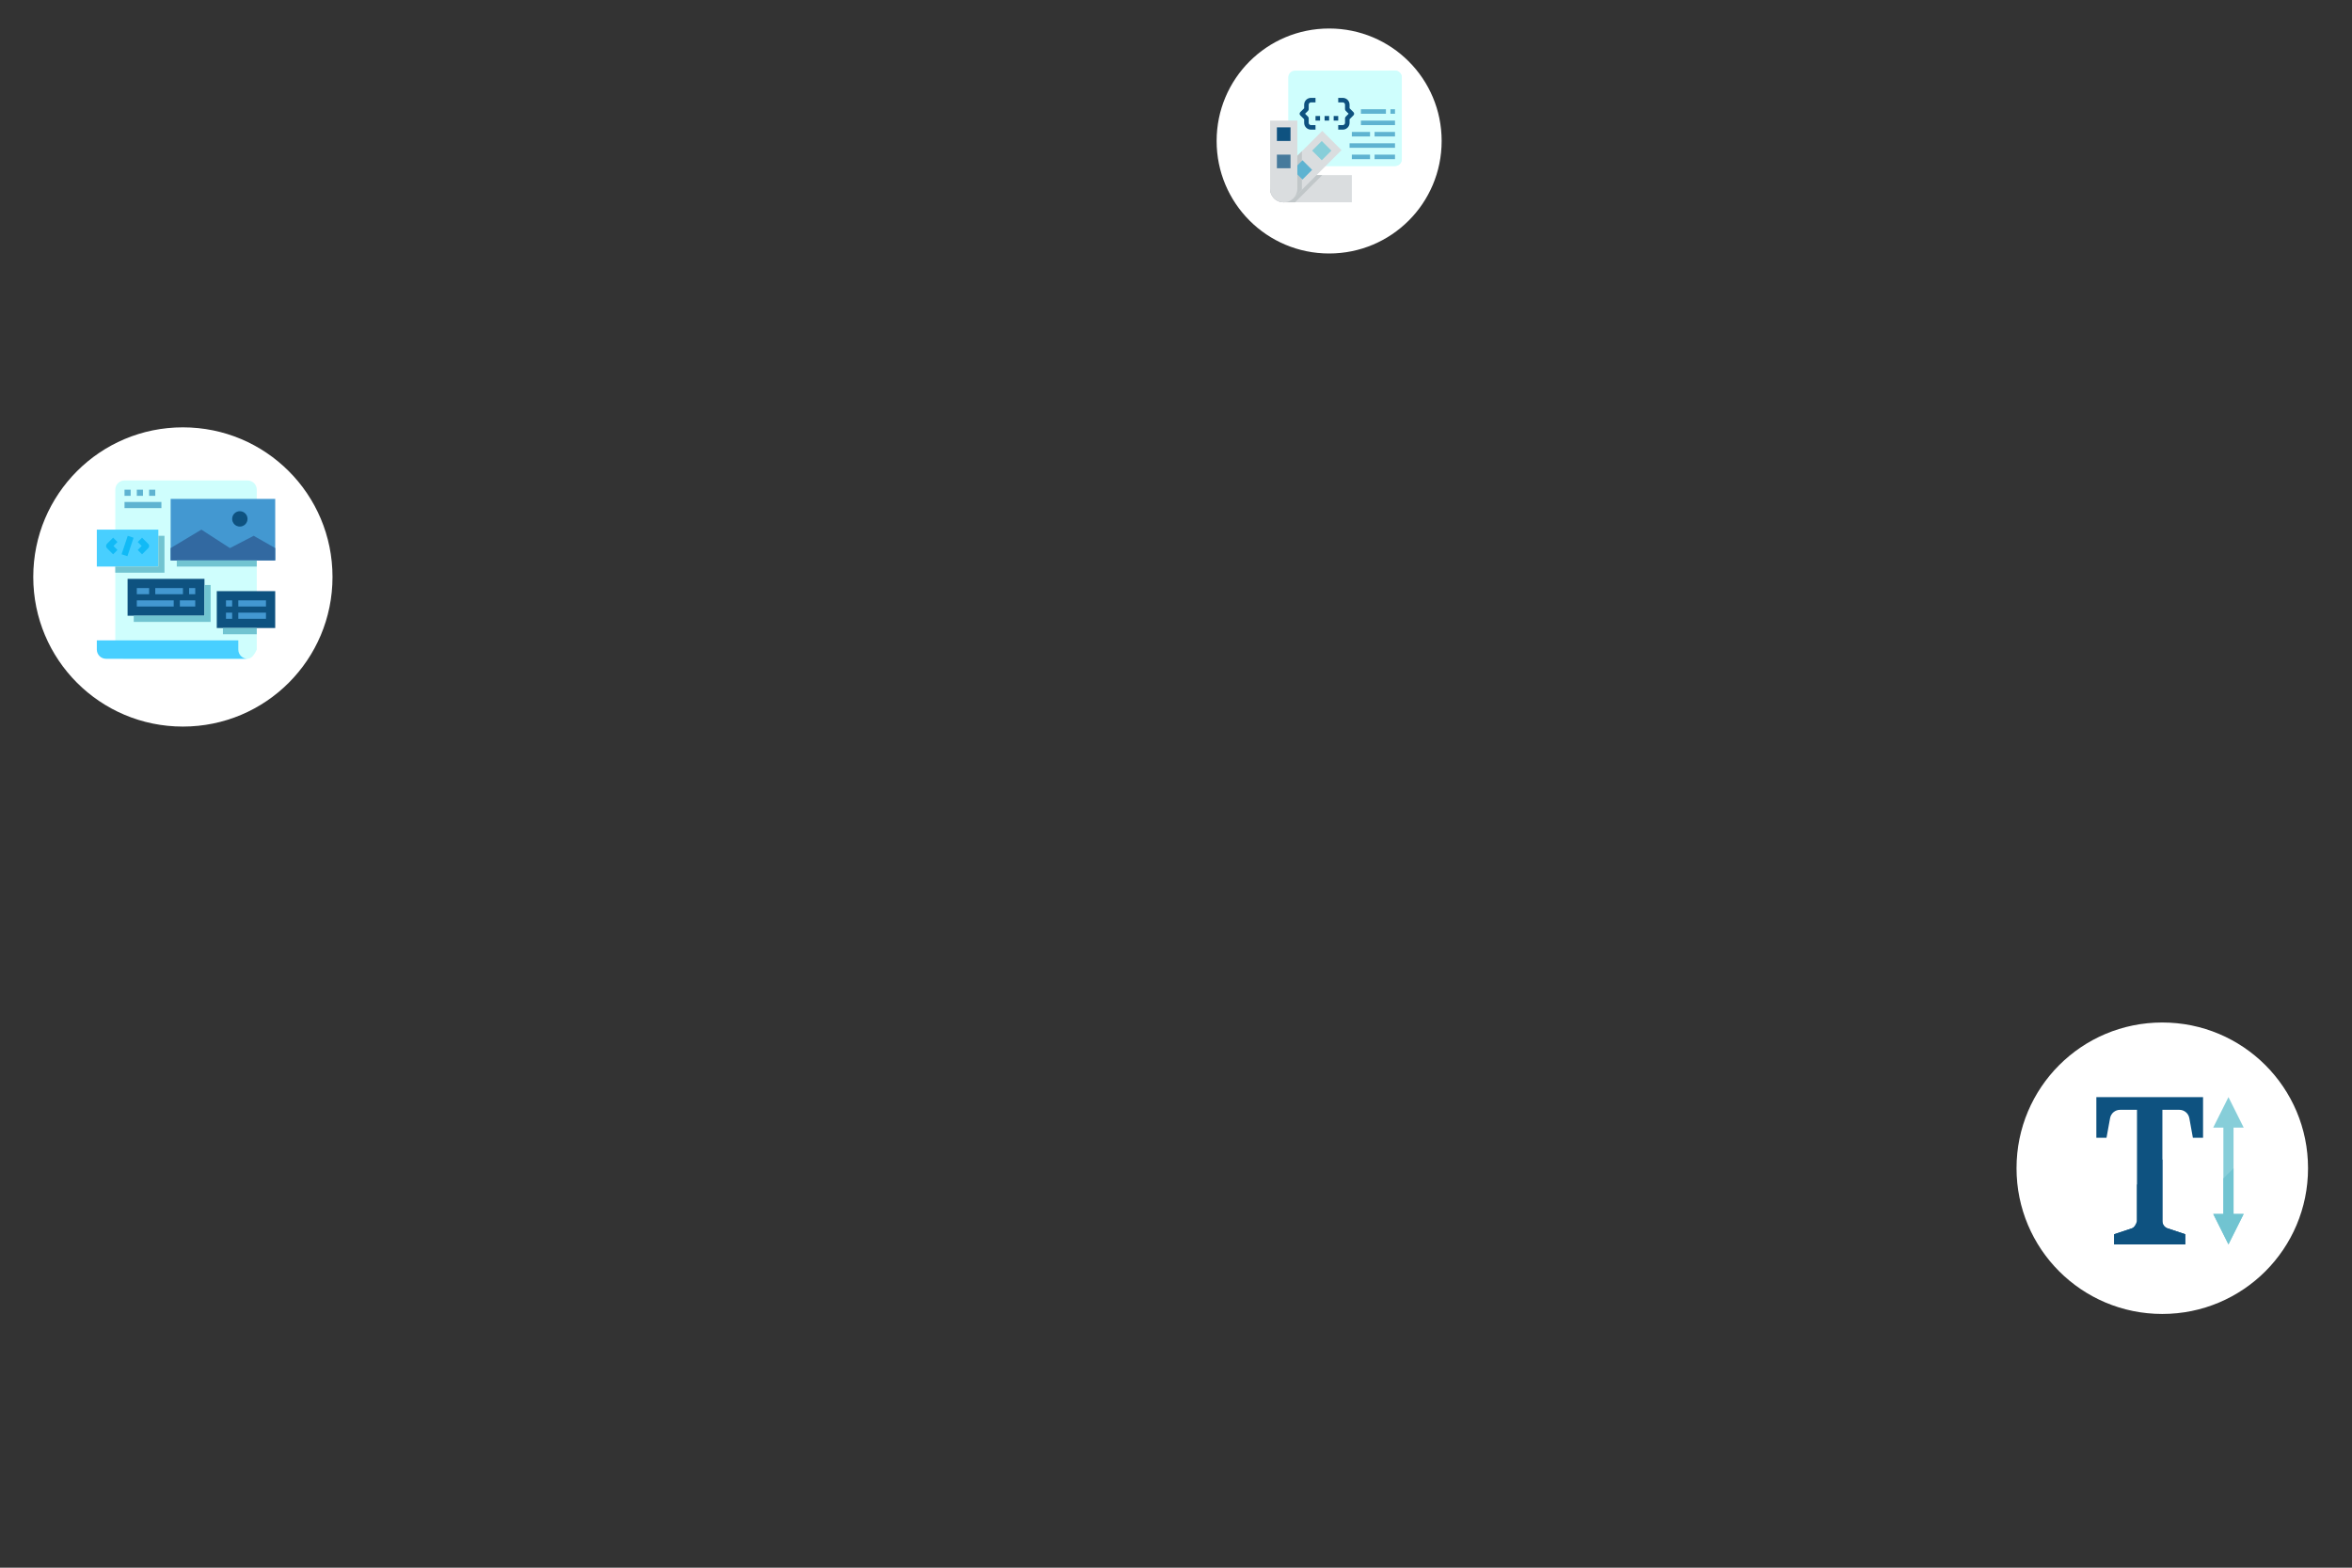 <?xml version="1.0" encoding="UTF-8" standalone="no"?>
<!DOCTYPE svg PUBLIC "-//W3C//DTD SVG 1.1//EN" "http://www.w3.org/Graphics/SVG/1.1/DTD/svg11.dtd">
<svg version="1.1" xmlns="http://www.w3.org/2000/svg" xmlns:xlink="http://www.w3.org/1999/xlink" preserveAspectRatio="xMidYMid meet" viewBox="0 0 1500 1000" width="1500" height="1000"><rect x="0" y="0" width="1500" height="1000" fill="#333333" stroke="none"/><defs><path d="M116.63 463.47C63.86 463.47 21.21 420.8 21.21 368.03C21.21 315.26 63.86 272.59 116.63 272.59C169.42 272.59 212.06 315.26 212.06 368.03C212.06 420.8 169.42 463.47 116.63 463.47Z" id="a3EkMDSEV"></path><path d="M85.61 293.48L86.8 293.75L87.97 294.07L89.13 294.42L90.26 294.83L91.38 295.28L92.46 295.76L93.53 296.29L94.58 296.86L95.59 297.47L96.59 298.11L97.56 298.79L98.5 299.5L99.41 300.25L100.29 301.04L101.14 301.86L101.96 302.71L102.74 303.59L103.49 304.5L104.21 305.44L104.89 306.41L105.54 307.4L106.14 308.42L106.71 309.46L107.23 310.53L107.72 311.63L108.17 312.74L108.57 313.87L108.93 315.03L109.24 316.2L109.51 317.39L109.73 318.6L109.91 319.82L110.04 321.06L110.12 322.31L110.14 323.58L110.12 324.6L110.07 325.6L109.99 326.6L109.88 327.59L109.73 328.56L109.57 329.54L109.36 330.49L109.12 331.43L108.87 332.37L108.57 333.29L108.26 334.2L107.91 335.09L107.54 335.98L107.13 336.84L106.71 337.7L106.26 338.53L105.78 339.36L105.29 340.16L104.76 340.95L104.22 341.72L103.65 342.47L103.05 343.2L102.44 343.92L101.8 344.62L101.15 345.29L100.47 345.95L99.77 346.59L99.06 347.2L98.33 347.8L97.57 348.36L96.8 348.91L96.01 349.44L95.2 349.94L94.38 350.41L93.55 350.86L92.7 351.29L91.83 351.69L90.95 352.06L90.05 352.41L89.15 352.73L89.03 352.75L88.92 352.76L88.81 352.78L88.71 352.78L88.61 352.79L88.51 352.78L88.41 352.78L88.33 352.77L88.24 352.76L88.16 352.74L88.08 352.72L88 352.7L87.93 352.67L87.86 352.64L87.79 352.61L87.73 352.58L87.67 352.54L87.61 352.5L87.55 352.45L87.5 352.41L87.45 352.36L87.41 352.31L87.37 352.27L87.32 352.21L87.29 352.16L87.26 352.11L87.22 352.05L87.2 351.99L87.17 351.93L87.14 351.87L87.12 351.81L87.1 351.75L87.09 351.69L87.07 351.62L87.06 351.56L87.05 351.5L87.04 351.44L87.04 351.37L87.04 351.31L87.04 351.25L87.04 351.17L87.04 351.08L87.04 350.98L87.04 350.88L87.04 350.77L87.04 350.65L87.04 350.51L87.04 350.38L87.04 350.24L87.04 350.08L87.04 349.93L87.04 349.76L87.04 349.59L87.05 349.41L87.05 349.22L87.05 349.03L87.05 348.83L87.05 348.63L87.05 348.42L87.05 348.2L87.06 347.97L87.06 347.75L87.06 347.51L87.06 347.28L87.06 347.03L87.06 346.78L87.06 346.52L87.06 346.27L87.06 346.01L87.06 345.73L87.07 345.46L87.07 345.19L87.07 344.9L87.07 344.62L87.07 344.33L87.07 344.03L87.07 343.74L87.07 343.44L87.07 343.14L87.07 342.83L87.07 342.61L87.06 342.41L87.06 342.2L87.04 342L87.03 341.8L87.01 341.61L86.99 341.42L86.96 341.22L86.94 341.04L86.9 340.87L86.87 340.69L86.83 340.52L86.79 340.34L86.75 340.18L86.7 340.02L86.65 339.86L86.6 339.71L86.55 339.56L86.5 339.41L86.44 339.26L86.38 339.12L86.32 338.99L86.26 338.85L86.2 338.72L86.13 338.6L86.06 338.48L85.99 338.36L85.91 338.24L85.85 338.13L85.77 338.02L85.7 337.92L85.62 337.82L85.54 337.72L85.46 337.62L85.38 337.54L85.3 337.45L85.22 337.37L85.14 337.28L85.06 337.21L84.98 337.13L85.49 337.07L86.01 337L86.52 336.93L87.04 336.84L87.55 336.75L88.06 336.64L88.56 336.53L89.06 336.4L89.57 336.26L90.06 336.1L90.54 335.94L91.03 335.76L91.5 335.56L91.97 335.35L92.43 335.12L92.87 334.88L93.32 334.61L93.74 334.32L94.16 334.02L94.56 333.7L94.96 333.36L95.33 332.99L95.69 332.61L96.04 332.2L96.38 331.76L96.69 331.3L96.99 330.82L97.27 330.31L97.54 329.78L97.78 329.22L98.01 328.63L98.21 328.01L98.39 327.37L98.55 326.69L98.68 325.99L98.8 325.25L98.89 324.48L98.96 323.68L99 322.84L99.01 321.98L99.01 321.73L99 321.48L98.99 321.23L98.98 320.99L98.95 320.75L98.93 320.51L98.91 320.27L98.87 320.04L98.83 319.8L98.79 319.57L98.75 319.35L98.7 319.12L98.65 318.9L98.59 318.68L98.53 318.46L98.47 318.24L98.39 318.03L98.33 317.82L98.25 317.61L98.17 317.4L98.09 317.2L98 316.99L97.91 316.79L97.82 316.6L97.72 316.4L97.62 316.2L97.51 316.01L97.4 315.83L97.29 315.64L97.18 315.46L97.06 315.27L96.94 315.09L96.81 314.91L96.69 314.74L96.55 314.56L96.42 314.39L96.29 314.22L96.14 314.06L96 313.89L95.85 313.73L95.88 313.66L95.9 313.6L95.94 313.51L95.96 313.43L96 313.33L96.04 313.23L96.07 313.11L96.1 312.99L96.14 312.86L96.18 312.73L96.21 312.58L96.24 312.43L96.28 312.27L96.31 312.11L96.34 311.94L96.37 311.75L96.39 311.57L96.41 311.37L96.43 311.17L96.45 310.96L96.46 310.75L96.47 310.53L96.47 310.3L96.47 310.07L96.46 309.83L96.45 309.59L96.43 309.33L96.41 309.07L96.39 308.81L96.35 308.55L96.31 308.28L96.25 308L96.19 307.72L96.13 307.42L96.06 307.13L95.97 306.84L95.88 306.54L95.78 306.23L95.67 305.92L95.55 305.6L95.55 305.6L95.53 305.6L95.51 305.59L95.47 305.58L95.43 305.57L95.37 305.56L95.31 305.55L95.24 305.55L95.15 305.54L95.06 305.53L94.95 305.53L94.83 305.53L94.71 305.53L94.57 305.54L94.43 305.55L94.27 305.57L94.1 305.59L93.92 305.62L93.73 305.65L93.53 305.68L93.32 305.73L93.1 305.79L92.86 305.85L92.61 305.92L92.36 306.01L92.09 306.1L91.81 306.21L91.52 306.32L91.21 306.44L90.91 306.58L90.58 306.73L90.24 306.9L89.89 307.07L89.53 307.27L89.16 307.48L88.77 307.7L88.37 307.93L87.96 308.19L87.55 308.46L87.11 308.75L86.92 308.7L86.74 308.65L86.55 308.6L86.36 308.56L86.18 308.51L85.99 308.46L85.8 308.42L85.61 308.38L85.42 308.34L85.24 308.3L85.05 308.26L84.85 308.23L84.66 308.19L84.48 308.16L84.28 308.13L84.09 308.1L83.9 308.07L83.7 308.04L83.51 308.01L83.32 307.99L83.13 307.96L82.93 307.93L82.74 307.91L82.54 307.89L82.35 307.87L82.15 307.85L81.96 307.83L81.76 307.82L81.57 307.81L81.37 307.79L81.18 307.78L80.98 307.76L80.79 307.76L80.59 307.75L80.39 307.74L80.2 307.73L80 307.73L79.81 307.72L79.61 307.72L79.41 307.72L79.22 307.72L79.02 307.72L78.83 307.73L78.63 307.73L78.44 307.74L78.24 307.75L78.04 307.76L77.85 307.76L77.65 307.78L77.46 307.79L77.26 307.81L77.06 307.82L76.87 307.83L76.67 307.85L76.48 307.87L76.28 307.89L76.09 307.91L75.89 307.93L75.7 307.96L75.51 307.99L75.31 308.01L75.12 308.04L74.92 308.07L74.74 308.1L74.54 308.13L74.35 308.16L74.16 308.19L73.97 308.23L73.78 308.26L73.59 308.3L73.4 308.34L73.21 308.38L73.02 308.42L72.84 308.46L72.65 308.51L72.46 308.56L72.27 308.6L72.09 308.65L71.9 308.7L71.72 308.75L71.28 308.46L70.87 308.19L70.46 307.93L70.06 307.7L69.67 307.48L69.3 307.27L68.94 307.07L68.59 306.9L68.25 306.73L67.93 306.58L67.61 306.44L67.31 306.32L67.02 306.21L66.74 306.1L66.47 306.01L66.21 305.92L65.96 305.85L65.73 305.79L65.51 305.73L65.29 305.68L65.09 305.65L64.9 305.62L64.73 305.59L64.55 305.57L64.4 305.55L64.25 305.54L64.12 305.53L63.99 305.53L63.88 305.53L63.77 305.53L63.67 305.54L63.59 305.55L63.51 305.55L63.45 305.56L63.39 305.57L63.35 305.58L63.32 305.59L63.29 305.6L63.28 305.6L63.27 305.6L63.15 305.92L63.04 306.23L62.94 306.54L62.85 306.84L62.77 307.13L62.69 307.42L62.63 307.72L62.57 308L62.52 308.28L62.48 308.55L62.44 308.81L62.41 309.07L62.38 309.33L62.37 309.59L62.36 309.83L62.36 310.07L62.35 310.3L62.36 310.53L62.36 310.75L62.38 310.96L62.39 311.17L62.42 311.37L62.44 311.57L62.46 311.75L62.49 311.94L62.52 312.11L62.55 312.27L62.59 312.43L62.62 312.58L62.65 312.73L62.69 312.86L62.73 312.99L62.76 313.11L62.79 313.23L62.83 313.33L62.86 313.43L62.89 313.51L62.93 313.6L62.95 313.66L62.98 313.73L62.83 313.89L62.69 314.06L62.55 314.22L62.41 314.39L62.28 314.56L62.14 314.74L62.01 314.91L61.89 315.09L61.77 315.27L61.65 315.46L61.54 315.64L61.42 315.83L61.32 316.01L61.21 316.2L61.11 316.4L61.01 316.6L60.92 316.79L60.83 316.99L60.74 317.2L60.66 317.4L60.58 317.61L60.5 317.82L60.43 318.03L60.36 318.24L60.29 318.46L60.23 318.68L60.17 318.9L60.12 319.12L60.07 319.35L60.03 319.57L59.99 319.8L59.95 320.04L59.92 320.27L59.89 320.51L59.86 320.75L59.84 320.99L59.83 321.23L59.82 321.48L59.81 321.73L59.81 321.98L59.82 322.84L59.86 323.68L59.93 324.48L60.02 325.24L60.13 325.98L60.27 326.69L60.43 327.36L60.61 328L60.81 328.62L61.03 329.21L61.28 329.77L61.54 330.3L61.83 330.81L62.12 331.3L62.44 331.75L62.77 332.18L63.12 332.6L63.49 332.98L63.86 333.35L64.25 333.69L64.65 334.02L65.07 334.32L65.49 334.61L65.93 334.88L66.38 335.12L66.84 335.35L67.3 335.57L67.78 335.77L68.25 335.95L68.74 336.12L69.24 336.27L69.73 336.41L70.23 336.55L70.73 336.66L71.24 336.77L71.75 336.87L72.27 336.95L72.78 337.03L73.29 337.1L73.8 337.17L73.74 337.22L73.67 337.28L73.61 337.34L73.54 337.41L73.48 337.48L73.42 337.55L73.35 337.62L73.29 337.69L73.23 337.77L73.17 337.84L73.11 337.93L73.05 338.01L72.99 338.09L72.93 338.18L72.88 338.27L72.82 338.37L72.77 338.46L72.71 338.56L72.66 338.66L72.61 338.76L72.55 338.86L72.51 338.97L72.46 339.07L72.41 339.18L72.37 339.3L72.32 339.42L72.27 339.53L72.23 339.65L72.19 339.77L72.15 339.89L72.12 340.02L72.08 340.15L72.04 340.28L72.02 340.42L71.98 340.55L71.95 340.69L71.92 340.83L71.9 340.97L71.88 341.12L71.86 341.26L71.72 341.32L71.57 341.38L71.42 341.45L71.25 341.51L71.08 341.57L70.9 341.63L70.71 341.69L70.52 341.75L70.32 341.81L70.11 341.86L69.89 341.91L69.67 341.95L69.44 341.99L69.22 342.02L68.98 342.04L68.74 342.06L68.5 342.07L68.25 342.07L68.01 342.06L67.76 342.04L67.5 342.02L67.25 341.98L67 341.93L66.74 341.87L66.49 341.79L66.23 341.71L65.98 341.6L65.72 341.49L65.47 341.35L65.23 341.2L64.98 341.04L64.73 340.86L64.49 340.66L64.24 340.44L64.02 340.21L63.78 339.95L63.56 339.67L63.34 339.38L63.12 339.06L62.91 338.72L62.91 338.71L62.9 338.7L62.88 338.67L62.87 338.64L62.83 338.59L62.8 338.54L62.77 338.48L62.72 338.41L62.67 338.33L62.61 338.25L62.55 338.17L62.48 338.07L62.4 337.98L62.32 337.88L62.24 337.77L62.14 337.66L62.05 337.56L61.94 337.44L61.83 337.33L61.72 337.21L61.59 337.1L61.47 336.98L61.34 336.87L61.19 336.76L61.05 336.65L60.9 336.53L60.74 336.43L60.58 336.33L60.42 336.23L60.24 336.14L60.07 336.04L59.88 335.96L59.69 335.88L59.5 335.82L59.29 335.75L59.09 335.69L58.88 335.64L58.66 335.6L58.43 335.57L58.21 335.55L58.2 335.55L58.19 335.55L58.16 335.55L58.13 335.55L58.08 335.55L58.04 335.55L57.98 335.55L57.92 335.56L57.85 335.57L57.78 335.57L57.71 335.58L57.63 335.59L57.56 335.61L57.48 335.62L57.41 335.63L57.33 335.66L57.26 335.68L57.18 335.71L57.12 335.74L57.06 335.77L57 335.8L56.95 335.84L56.9 335.89L56.87 335.94L56.84 335.99L56.82 336.04L56.81 336.1L56.82 336.17L56.83 336.25L56.86 336.32L56.9 336.4L56.95 336.49L57.02 336.58L57.1 336.68L57.2 336.79L57.33 336.9L57.47 337.02L57.62 337.15L57.8 337.27L58 337.41L58 337.42L58.01 337.42L58.03 337.43L58.06 337.45L58.09 337.47L58.13 337.48L58.17 337.52L58.22 337.54L58.27 337.58L58.33 337.62L58.4 337.66L58.47 337.72L58.54 337.77L58.63 337.83L58.71 337.91L58.8 337.97L58.89 338.05L58.98 338.14L59.08 338.23L59.18 338.33L59.28 338.44L59.39 338.55L59.5 338.67L59.6 338.79L59.72 338.93L59.83 339.07L59.94 339.21L60.05 339.37L60.17 339.54L60.29 339.71L60.4 339.89L60.52 340.07L60.64 340.27L60.74 340.48L60.87 340.69L60.98 340.92L61.09 341.15L61.19 341.39L61.31 341.65L61.42 341.91L61.42 341.92L61.43 341.95L61.44 342L61.47 342.07L61.5 342.16L61.55 342.26L61.6 342.38L61.67 342.51L61.74 342.65L61.83 342.81L61.93 342.98L62.03 343.14L62.16 343.33L62.28 343.51L62.44 343.7L62.59 343.89L62.77 344.08L62.95 344.28L63.16 344.47L63.38 344.66L63.62 344.85L63.87 345.03L64.14 345.21L64.43 345.37L64.73 345.54L65.05 345.69L65.39 345.83L65.76 345.96L66.13 346.07L66.54 346.17L66.96 346.25L67.4 346.31L67.87 346.36L68.35 346.38L68.86 346.38L69.39 346.36L69.95 346.31L70.53 346.25L71.13 346.15L71.76 346.03L71.76 346.21L71.76 346.41L71.76 346.59L71.77 346.78L71.77 346.96L71.77 347.13L71.77 347.31L71.77 347.48L71.77 347.66L71.77 347.82L71.77 347.99L71.77 348.15L71.77 348.31L71.77 348.61L71.78 348.76L71.78 348.91L71.78 349.06L71.78 349.19L71.78 349.32L71.78 349.46L71.79 349.59L71.79 349.71L71.79 349.83L71.79 349.96L71.79 350.07L71.79 350.18L71.79 350.28L71.79 350.39L71.79 350.49L71.79 350.59L71.79 350.67L71.79 350.76L71.79 350.84L71.79 350.92L71.79 351L71.79 351.06L71.79 351.13L71.79 351.19L71.79 351.25L71.79 351.31L71.79 351.37L71.79 351.44L71.77 351.5L71.77 351.56L71.75 351.62L71.74 351.69L71.72 351.75L71.71 351.8L71.68 351.87L71.66 351.92L71.63 351.98L71.61 352.04L71.57 352.1L71.54 352.15L71.5 352.21L71.47 352.26L71.42 352.31L71.37 352.35L71.32 352.4L71.27 352.45L71.22 352.49L71.16 352.53L71.1 352.57L71.04 352.6L70.98 352.64L70.91 352.66L70.83 352.69L70.76 352.72L70.68 352.74L70.59 352.75L70.51 352.76L70.42 352.78L70.33 352.78L70.23 352.78L70.14 352.78L70.03 352.78L69.93 352.76L69.82 352.75L69.7 352.73L68.79 352.41L67.9 352.06L67.01 351.7L66.15 351.29L65.29 350.87L64.45 350.42L63.63 349.94L62.83 349.45L62.03 348.91L61.27 348.37L60.52 347.8L59.78 347.21L59.06 346.59L58.37 345.96L57.69 345.3L57.03 344.62L56.39 343.92L55.78 343.21L55.19 342.47L54.62 341.72L54.07 340.95L53.55 340.16L53.05 339.36L52.57 338.54L52.12 337.7L51.7 336.84L51.29 335.98L50.92 335.1L50.57 334.2L50.26 333.29L49.96 332.37L49.7 331.44L49.47 330.49L49.27 329.54L49.1 328.57L48.95 327.59L48.84 326.6L48.75 325.6L48.71 324.6L48.69 323.58L48.71 322.31L48.79 321.06L48.92 319.82L49.1 318.6L49.32 317.39L49.59 316.2L49.9 315.03L50.26 313.87L50.66 312.74L51.11 311.63L51.6 310.53L52.12 309.46L52.69 308.42L53.3 307.4L53.94 306.41L54.62 305.44L55.34 304.5L56.09 303.59L56.88 302.71L57.69 301.86L58.54 301.04L59.42 300.25L60.34 299.5L61.28 298.79L62.24 298.11L63.24 297.47L64.25 296.86L65.3 296.29L66.37 295.76L67.46 295.28L68.57 294.83L69.71 294.42L70.86 294.07L72.03 293.75L73.23 293.48L74.43 293.26L75.66 293.09L76.89 292.96L78.15 292.89L79.41 292.86L80.68 292.89L81.94 292.96L83.17 293.09L84.4 293.26L85.61 293.48Z" id="b2p7pxbtTK"></path><path d="M157.86 420.23C110.79 420.23 84.64 420.23 79.41 420.23C76.16 420.23 73.52 417.6 73.52 414.35C73.52 414.35 73.52 414.35 73.52 414.35C73.52 353.15 73.52 319.16 73.52 312.36C73.52 309.11 76.16 306.47 79.41 306.47C87.25 306.47 150.02 306.47 157.86 306.47C161.11 306.47 163.75 309.11 163.75 312.36C163.75 312.36 163.75 312.36 163.75 312.36C163.75 322.56 163.75 404.15 163.75 414.35C161.99 418.27 160.03 420.23 157.86 420.23C157.86 420.23 157.86 420.23 157.86 420.23Z" id="cUXbxhVnq"></path><path d="M157.86 420.23C110.79 420.23 84.64 420.23 79.41 420.23C76.16 420.23 73.52 417.6 73.52 414.35C73.52 414.35 73.52 414.35 73.52 414.35C73.52 353.15 73.52 319.16 73.52 312.36C73.52 309.11 76.16 306.47 79.41 306.47C87.25 306.47 150.02 306.47 157.86 306.47C161.11 306.47 163.75 309.11 163.75 312.36C163.75 312.36 163.75 312.36 163.75 312.36C163.75 322.56 163.75 404.15 163.75 414.35C161.99 418.27 160.03 420.23 157.86 420.23C157.86 420.23 157.86 420.23 157.86 420.23Z" id="a1XvWOjBGw"></path><path d="M61.75 414.35C61.75 414.35 61.75 414.35 61.75 414.35C61.75 413.96 61.75 412 61.75 408.47C115.89 408.47 145.96 408.47 151.98 408.47C151.98 412 151.98 413.96 151.98 414.35C151.98 417.6 154.61 420.23 157.86 420.23C157.86 420.23 157.86 420.23 157.86 420.23C103.73 420.23 73.65 420.23 67.64 420.23C64.39 420.23 61.75 417.6 61.75 414.35Z" id="d47A6bpa"></path><path d="M61.75 414.35C61.75 414.35 61.75 414.35 61.75 414.35C61.75 413.96 61.75 412 61.75 408.47C115.89 408.47 145.96 408.47 151.98 408.47C151.98 412 151.98 413.96 151.98 414.35C151.98 417.6 154.61 420.23 157.86 420.23C157.86 420.23 157.86 420.23 157.86 420.23C103.73 420.23 73.65 420.23 67.64 420.23C64.39 420.23 61.75 417.6 61.75 414.35Z" id="aJvC59brE"></path><path d="M100.98 337.85C100.98 351.98 100.98 359.82 100.98 361.39C100.98 361.39 100.98 361.39 100.98 361.39C77.45 361.39 64.37 361.39 61.75 361.39C61.75 361.39 61.75 361.39 61.75 361.39C61.75 347.27 61.75 339.42 61.75 337.85C61.75 337.85 61.75 337.85 61.75 337.85C85.29 337.85 98.37 337.85 100.98 337.85C100.98 337.85 100.98 337.85 100.98 337.85Z" id="a18XD5HNEu"></path><path d="M100.98 337.85C100.98 351.98 100.98 359.82 100.98 361.39C100.98 361.39 100.98 361.39 100.98 361.39C77.45 361.39 64.37 361.39 61.75 361.39C61.75 361.39 61.75 361.39 61.75 361.39C61.75 347.27 61.75 339.42 61.75 337.85C61.75 337.85 61.75 337.85 61.75 337.85C85.29 337.85 98.37 337.85 100.98 337.85C100.98 337.85 100.98 337.85 100.98 337.85Z" id="d2qhlimv5J"></path><path d="M68.21 346.9C68.47 346.63 69.78 345.33 72.14 342.97C72.32 343.16 73.25 344.08 74.91 345.74L72.37 348.28L74.91 350.82C73.25 352.48 72.32 353.41 72.14 353.59C69.78 351.24 68.47 349.93 68.21 349.67C67.45 348.9 67.45 347.66 68.21 346.9Z" id="k35LIrGUhX"></path><path d="M68.21 346.9C68.47 346.63 69.78 345.33 72.14 342.97C72.32 343.16 73.25 344.08 74.91 345.74L72.37 348.28L74.91 350.82C73.25 352.48 72.32 353.41 72.14 353.59C69.78 351.24 68.47 349.93 68.21 349.67C67.45 348.9 67.45 347.66 68.21 346.9Z" id="aexoHXKTB"></path><path d="M90.36 348.28L87.83 345.74C89.49 344.08 90.41 343.16 90.6 342.97C92.95 345.33 94.26 346.63 94.52 346.9C95.29 347.66 95.29 348.9 94.52 349.67C94.26 349.93 92.95 351.24 90.6 353.59C90.41 353.41 89.49 352.48 87.83 350.82L90.36 348.28Z" id="g2lW1mxzgJ"></path><path d="M90.36 348.28L87.83 345.74C89.49 344.08 90.41 343.16 90.6 342.97C92.95 345.33 94.26 346.63 94.52 346.9C95.29 347.66 95.29 348.9 94.52 349.67C94.26 349.93 92.95 351.24 90.6 353.59C90.41 353.41 89.49 352.48 87.83 350.82L90.36 348.28Z" id="b2pBUuZQS9"></path><path d="M81.47 341.78C83.7 342.52 84.94 342.94 85.19 343.02C85.19 343.02 85.19 343.02 85.19 343.02C82.83 350.08 81.53 354 81.26 354.79C81.26 354.79 81.26 354.79 81.26 354.79C79.03 354.04 77.79 353.63 77.54 353.55C77.54 353.55 77.54 353.55 77.54 353.55C79.9 346.49 81.21 342.56 81.47 341.78C81.47 341.78 81.47 341.78 81.47 341.78Z" id="a8slUgFth"></path><path d="M81.47 341.78C83.7 342.52 84.94 342.94 85.19 343.02C85.19 343.02 85.19 343.02 85.19 343.02C82.83 350.08 81.53 354 81.26 354.79C81.26 354.79 81.26 354.79 81.26 354.79C79.03 354.04 77.79 353.63 77.54 353.55C77.54 353.55 77.54 353.55 77.54 353.55C79.9 346.49 81.21 342.56 81.47 341.78C81.47 341.78 81.47 341.78 81.47 341.78Z" id="c6HphKbvt"></path><path d="M175.52 318.24C175.52 341.78 175.52 354.85 175.52 357.47C175.52 357.47 175.52 357.47 175.52 357.47C135.5 357.47 113.27 357.47 108.83 357.47C108.83 357.47 108.83 357.47 108.83 357.47C108.83 333.93 108.83 320.86 108.83 318.24C108.83 318.24 108.83 318.24 108.83 318.24C148.84 318.24 171.07 318.24 175.52 318.24C175.52 318.24 175.52 318.24 175.52 318.24Z" id="a12xvTSYTt"></path><path d="M175.52 318.24C175.52 341.78 175.52 354.85 175.52 357.47C175.52 357.47 175.52 357.47 175.52 357.47C135.5 357.47 113.27 357.47 108.83 357.47C108.83 357.47 108.83 357.47 108.83 357.47C108.83 333.93 108.83 320.86 108.83 318.24C108.83 318.24 108.83 318.24 108.83 318.24C148.84 318.24 171.07 318.24 175.52 318.24C175.52 318.24 175.52 318.24 175.52 318.24Z" id="i98lDfmF7"></path><path d="M146.64 349.62L128.44 337.85L108.83 349.62L108.83 357.47L175.52 357.47L175.52 349.62L161.79 341.78L146.64 349.62Z" id="b26yOIBGg"></path><path d="M146.64 349.62L128.44 337.85L108.83 349.62L108.83 357.47L175.52 357.47L175.52 349.62L161.79 341.78L146.64 349.62Z" id="a60aLSKTR9"></path><path d="M148.06 330.99C148.06 333.7 150.25 335.89 152.96 335.89C155.67 335.89 157.86 333.7 157.86 330.99C157.86 328.28 155.67 326.09 152.96 326.09C150.25 326.09 148.06 328.28 148.06 330.99Z" id="a40LBjIrh7"></path><path d="M148.06 330.99C148.06 333.7 150.25 335.89 152.96 335.89C155.67 335.89 157.86 333.7 157.86 330.99C157.86 328.28 155.67 326.09 152.96 326.09C150.25 326.09 148.06 328.28 148.06 330.99Z" id="adcAtZeWC"></path><path d="M130.4 369.24C130.4 383.36 130.4 391.21 130.4 392.77C130.4 392.77 130.4 392.77 130.4 392.77C100.98 392.77 84.64 392.77 81.37 392.77C81.37 392.77 81.37 392.77 81.37 392.77C81.37 378.65 81.37 370.81 81.37 369.24C81.37 369.24 81.37 369.24 81.37 369.24C110.79 369.24 127.13 369.24 130.4 369.24C130.4 369.24 130.4 369.24 130.4 369.24Z" id="c3t5YWW6F"></path><path d="M130.4 369.24C130.4 383.36 130.4 391.21 130.4 392.77C130.4 392.77 130.4 392.77 130.4 392.77C100.98 392.77 84.64 392.77 81.37 392.77C81.37 392.77 81.37 392.77 81.37 392.77C81.37 378.65 81.37 370.81 81.37 369.24C81.37 369.24 81.37 369.24 81.37 369.24C110.79 369.24 127.13 369.24 130.4 369.24C130.4 369.24 130.4 369.24 130.4 369.24Z" id="f5THGsvwCM"></path><path d="M95.1 375.12C95.1 377.48 95.1 378.78 95.1 379.04C95.1 379.04 95.1 379.04 95.1 379.04C90.39 379.04 87.77 379.04 87.25 379.04C87.25 379.04 87.25 379.04 87.25 379.04C87.25 376.69 87.25 375.38 87.25 375.12C87.25 375.12 87.25 375.12 87.25 375.12C91.96 375.12 94.57 375.12 95.1 375.12C95.1 375.12 95.1 375.12 95.1 375.12Z" id="bTkcaDji1"></path><path d="M95.1 375.12C95.1 377.48 95.1 378.78 95.1 379.04C95.1 379.04 95.1 379.04 95.1 379.04C90.39 379.04 87.77 379.04 87.25 379.04C87.25 379.04 87.25 379.04 87.25 379.04C87.25 376.69 87.25 375.38 87.25 375.12C87.25 375.12 87.25 375.12 87.25 375.12C91.96 375.12 94.57 375.12 95.1 375.12C95.1 375.12 95.1 375.12 95.1 375.12Z" id="e3iuGuIHyX"></path><path d="M116.67 375.12C116.67 377.48 116.67 378.78 116.67 379.04C116.67 379.04 116.67 379.04 116.67 379.04C106.08 379.04 100.2 379.04 99.02 379.04C99.02 379.04 99.02 379.04 99.02 379.04C99.02 376.69 99.02 375.38 99.02 375.12C99.02 375.12 99.02 375.12 99.02 375.12C109.61 375.12 115.5 375.12 116.67 375.12C116.67 375.12 116.67 375.12 116.67 375.12Z" id="i6TdTbvPDX"></path><path d="M116.67 375.12C116.67 377.48 116.67 378.78 116.67 379.04C116.67 379.04 116.67 379.04 116.67 379.04C106.08 379.04 100.2 379.04 99.02 379.04C99.02 379.04 99.02 379.04 99.02 379.04C99.02 376.69 99.02 375.38 99.02 375.12C99.02 375.12 99.02 375.12 99.02 375.12C109.61 375.12 115.5 375.12 116.67 375.12C116.67 375.12 116.67 375.12 116.67 375.12Z" id="a21qBAMw6a"></path><path d="M124.52 375.12C124.52 377.48 124.52 378.78 124.52 379.04C124.52 379.04 124.52 379.04 124.52 379.04C122.16 379.04 120.86 379.04 120.6 379.04C120.6 379.04 120.6 379.04 120.6 379.04C120.6 376.69 120.6 375.38 120.6 375.12C120.6 375.12 120.6 375.12 120.6 375.12C122.95 375.12 124.26 375.12 124.52 375.12C124.52 375.12 124.52 375.12 124.52 375.12Z" id="b1aI0a8OvQ"></path><path d="M124.52 375.12C124.52 377.48 124.52 378.78 124.52 379.04C124.52 379.04 124.52 379.04 124.52 379.04C122.16 379.04 120.86 379.04 120.6 379.04C120.6 379.04 120.6 379.04 120.6 379.04C120.6 376.69 120.6 375.38 120.6 375.12C120.6 375.12 120.6 375.12 120.6 375.12C122.95 375.12 124.26 375.12 124.52 375.12C124.52 375.12 124.52 375.12 124.52 375.12Z" id="jH9QOXaHx"></path><path d="M110.79 382.97C110.79 385.32 110.79 386.63 110.79 386.89C110.79 386.89 110.79 386.89 110.79 386.89C96.67 386.89 88.82 386.89 87.25 386.89C87.25 386.89 87.25 386.89 87.25 386.89C87.25 384.54 87.25 383.23 87.25 382.97C87.25 382.97 87.25 382.97 87.25 382.97C101.37 382.97 109.22 382.97 110.79 382.97C110.79 382.97 110.79 382.97 110.79 382.97Z" id="b1YS1X3dcl"></path><path d="M110.79 382.97C110.79 385.32 110.79 386.63 110.79 386.89C110.79 386.89 110.79 386.89 110.79 386.89C96.67 386.89 88.82 386.89 87.25 386.89C87.25 386.89 87.25 386.89 87.25 386.89C87.25 384.54 87.25 383.23 87.25 382.97C87.25 382.97 87.25 382.97 87.25 382.97C101.37 382.97 109.22 382.97 110.79 382.97C110.79 382.97 110.79 382.97 110.79 382.97Z" id="a1RQNEWuc"></path><path d="M124.52 382.97C124.52 385.32 124.52 386.63 124.52 386.89C124.52 386.89 124.52 386.89 124.52 386.89C118.63 386.89 115.37 386.89 114.71 386.89C114.71 386.89 114.71 386.89 114.71 386.89C114.71 384.54 114.71 383.23 114.71 382.97C114.71 382.97 114.71 382.97 114.71 382.97C120.6 382.97 123.86 382.97 124.52 382.97C124.52 382.97 124.52 382.97 124.52 382.97Z" id="e2CEA6B6kS"></path><path d="M124.52 382.97C124.52 385.32 124.52 386.63 124.52 386.89C124.52 386.89 124.52 386.89 124.52 386.89C118.63 386.89 115.37 386.89 114.71 386.89C114.71 386.89 114.71 386.89 114.71 386.89C114.71 384.54 114.71 383.23 114.71 382.97C114.71 382.97 114.71 382.97 114.71 382.97C120.6 382.97 123.86 382.97 124.52 382.97C124.52 382.97 124.52 382.97 124.52 382.97Z" id="c41fnBbtx"></path><path d="M83.33 312.36C83.33 314.71 83.33 316.02 83.33 316.28C83.33 316.28 83.33 316.28 83.33 316.28C80.98 316.28 79.67 316.28 79.41 316.28C79.41 316.28 79.41 316.28 79.41 316.28C79.41 313.93 79.41 312.62 79.41 312.36C79.41 312.36 79.41 312.36 79.41 312.36C81.76 312.36 83.07 312.36 83.33 312.36C83.33 312.36 83.33 312.36 83.33 312.36Z" id="b84tbyrAXf"></path><path d="M83.33 312.36C83.33 314.71 83.33 316.02 83.33 316.28C83.33 316.28 83.33 316.28 83.33 316.28C80.98 316.28 79.67 316.28 79.41 316.28C79.41 316.28 79.41 316.28 79.41 316.28C79.41 313.93 79.41 312.62 79.41 312.36C79.41 312.36 79.41 312.36 79.41 312.36C81.76 312.36 83.07 312.36 83.33 312.36C83.33 312.36 83.33 312.36 83.33 312.36Z" id="b9UQ9OlkV1"></path><path d="M91.18 312.36C91.18 314.71 91.18 316.02 91.18 316.28C91.18 316.28 91.18 316.28 91.18 316.28C88.82 316.28 87.51 316.28 87.25 316.28C87.25 316.28 87.25 316.28 87.25 316.28C87.25 313.93 87.25 312.62 87.25 312.36C87.25 312.36 87.25 312.36 87.25 312.36C89.61 312.36 90.91 312.36 91.18 312.36C91.18 312.36 91.18 312.36 91.18 312.36Z" id="hd4q3x85Z"></path><path d="M91.18 312.36C91.18 314.71 91.18 316.02 91.18 316.28C91.18 316.28 91.18 316.28 91.18 316.28C88.82 316.28 87.51 316.28 87.25 316.28C87.25 316.28 87.25 316.28 87.25 316.28C87.25 313.93 87.25 312.62 87.25 312.36C87.25 312.36 87.25 312.36 87.25 312.36C89.61 312.36 90.91 312.36 91.18 312.36C91.18 312.36 91.18 312.36 91.18 312.36Z" id="d3FpV4Bggm"></path><path d="M99.02 312.36C99.02 314.71 99.02 316.02 99.02 316.28C99.02 316.28 99.02 316.28 99.02 316.28C96.67 316.28 95.36 316.28 95.1 316.28C95.1 316.28 95.1 316.28 95.1 316.28C95.1 313.93 95.1 312.62 95.1 312.36C95.1 312.36 95.1 312.36 95.1 312.36C97.45 312.36 98.76 312.36 99.02 312.36C99.02 312.36 99.02 312.36 99.02 312.36Z" id="d1U6g6Dnm"></path><path d="M99.02 312.36C99.02 314.71 99.02 316.02 99.02 316.28C99.02 316.28 99.02 316.28 99.02 316.28C96.67 316.28 95.36 316.28 95.1 316.28C95.1 316.28 95.1 316.28 95.1 316.28C95.1 313.93 95.1 312.62 95.1 312.36C95.1 312.36 95.1 312.36 95.1 312.36C97.45 312.36 98.76 312.36 99.02 312.36C99.02 312.36 99.02 312.36 99.02 312.36Z" id="aNZ3f6mE0"></path><path d="M102.94 320.2C102.94 322.56 102.94 323.86 102.94 324.12C102.94 324.12 102.94 324.12 102.94 324.12C88.82 324.12 80.98 324.12 79.41 324.12C79.41 324.12 79.41 324.12 79.41 324.12C79.41 321.77 79.41 320.46 79.41 320.2C79.41 320.2 79.41 320.2 79.41 320.2C93.53 320.2 101.37 320.2 102.94 320.2C102.94 320.2 102.94 320.2 102.94 320.2Z" id="c5aMKD9W6"></path><path d="M102.94 320.2C102.94 322.56 102.94 323.86 102.94 324.12C102.94 324.12 102.94 324.12 102.94 324.12C88.82 324.12 80.98 324.12 79.41 324.12C79.41 324.12 79.41 324.12 79.41 324.12C79.41 321.77 79.41 320.46 79.41 320.2C79.41 320.2 79.41 320.2 79.41 320.2C93.53 320.2 101.37 320.2 102.94 320.2C102.94 320.2 102.94 320.2 102.94 320.2Z" id="b4zVpSGqYl"></path><path d="M175.52 377.08C175.52 391.21 175.52 399.05 175.52 400.62C175.52 400.62 175.52 400.62 175.52 400.62C153.16 400.62 140.73 400.62 138.25 400.62C138.25 400.62 138.25 400.62 138.25 400.62C138.25 386.5 138.25 378.65 138.25 377.08C138.25 377.08 138.25 377.08 138.25 377.08C160.61 377.08 173.03 377.08 175.52 377.08C175.52 377.08 175.52 377.08 175.52 377.08Z" id="a2B9mQPLjO"></path><path d="M175.52 377.08C175.52 391.21 175.52 399.05 175.52 400.62C175.52 400.62 175.52 400.62 175.52 400.62C153.16 400.62 140.73 400.62 138.25 400.62C138.25 400.62 138.25 400.62 138.25 400.62C138.25 386.5 138.25 378.65 138.25 377.08C138.25 377.08 138.25 377.08 138.25 377.08C160.61 377.08 173.03 377.08 175.52 377.08C175.52 377.08 175.52 377.08 175.52 377.08Z" id="b32UwJVfE1"></path><path d="M148.06 382.97C148.06 385.32 148.06 386.63 148.06 386.89C148.06 386.89 148.06 386.89 148.06 386.89C145.7 386.89 144.39 386.89 144.13 386.89C144.13 386.89 144.13 386.89 144.13 386.89C144.13 384.54 144.13 383.23 144.13 382.97C144.13 382.97 144.13 382.97 144.13 382.97C146.49 382.97 147.79 382.97 148.06 382.97C148.06 382.97 148.06 382.97 148.06 382.97Z" id="d3ywDvzr5g"></path><path d="M148.06 382.97C148.06 385.32 148.06 386.63 148.06 386.89C148.06 386.89 148.06 386.89 148.06 386.89C145.7 386.89 144.39 386.89 144.13 386.89C144.13 386.89 144.13 386.89 144.13 386.89C144.13 384.54 144.13 383.23 144.13 382.97C144.13 382.97 144.13 382.97 144.13 382.97C146.49 382.97 147.79 382.97 148.06 382.97C148.06 382.97 148.06 382.97 148.06 382.97Z" id="f3ncVK3q1s"></path><path d="M148.06 390.81C148.06 393.17 148.06 394.47 148.06 394.74C148.06 394.74 148.06 394.74 148.06 394.74C145.7 394.74 144.39 394.74 144.13 394.74C144.13 394.74 144.13 394.74 144.13 394.74C144.13 392.38 144.13 391.07 144.13 390.81C144.13 390.81 144.13 390.81 144.13 390.81C146.49 390.81 147.79 390.81 148.06 390.81C148.06 390.81 148.06 390.81 148.06 390.81Z" id="a1u3pmJSN"></path><path d="M148.06 390.81C148.06 393.17 148.06 394.47 148.06 394.74C148.06 394.74 148.06 394.74 148.06 394.74C145.7 394.74 144.39 394.74 144.13 394.74C144.13 394.74 144.13 394.74 144.13 394.74C144.13 392.38 144.13 391.07 144.13 390.81C144.13 390.81 144.13 390.81 144.13 390.81C146.49 390.81 147.79 390.81 148.06 390.81C148.06 390.81 148.06 390.81 148.06 390.81Z" id="b2j4f2cgZn"></path><path d="M169.63 382.97C169.63 385.32 169.63 386.63 169.63 386.89C169.63 386.89 169.63 386.89 169.63 386.89C159.04 386.89 153.16 386.89 151.98 386.89C151.98 386.89 151.98 386.89 151.98 386.89C151.98 384.54 151.98 383.23 151.98 382.97C151.98 382.97 151.98 382.97 151.98 382.97C162.57 382.97 168.45 382.97 169.63 382.97C169.63 382.97 169.63 382.97 169.63 382.97Z" id="a3a6pQRVwW"></path><path d="M169.63 382.97C169.63 385.32 169.63 386.63 169.63 386.89C169.63 386.89 169.63 386.89 169.63 386.89C159.04 386.89 153.16 386.89 151.98 386.89C151.98 386.89 151.98 386.89 151.98 386.89C151.98 384.54 151.98 383.23 151.98 382.97C151.98 382.97 151.98 382.97 151.98 382.97C162.57 382.97 168.45 382.97 169.63 382.97C169.63 382.97 169.63 382.97 169.63 382.97Z" id="h9uZAmJ0g"></path><path d="M169.63 390.81C169.63 393.17 169.63 394.47 169.63 394.74C169.63 394.74 169.63 394.74 169.63 394.74C159.04 394.74 153.16 394.74 151.98 394.74C151.98 394.74 151.98 394.74 151.98 394.74C151.98 392.38 151.98 391.07 151.98 390.81C151.98 390.81 151.98 390.81 151.98 390.81C162.57 390.81 168.45 390.81 169.63 390.81C169.63 390.81 169.63 390.81 169.63 390.81Z" id="awZWaWqJ"></path><path d="M169.63 390.81C169.63 393.17 169.63 394.47 169.63 394.74C169.63 394.74 169.63 394.74 169.63 394.74C159.04 394.74 153.16 394.74 151.98 394.74C151.98 394.74 151.98 394.74 151.98 394.74C151.98 392.38 151.98 391.07 151.98 390.81C151.98 390.81 151.98 390.81 151.98 390.81C162.57 390.81 168.45 390.81 169.63 390.81C169.63 390.81 169.63 390.81 169.63 390.81Z" id="b17z8ncD0Q"></path><path d="M163.75 357.47C163.75 359.82 163.75 361.13 163.75 361.39C163.75 361.39 163.75 361.39 163.75 361.39C133.15 361.39 116.15 361.39 112.75 361.39C112.75 361.39 112.75 361.39 112.75 361.39C112.75 359.04 112.75 357.73 112.75 357.47C112.75 357.47 112.75 357.47 112.75 357.47C143.35 357.47 160.35 357.47 163.75 357.47C163.75 357.47 163.75 357.47 163.75 357.47Z" id="a3g1yNeBFl"></path><path d="M163.75 357.47C163.75 359.82 163.75 361.13 163.75 361.39C163.75 361.39 163.75 361.39 163.75 361.39C133.15 361.39 116.15 361.39 112.75 361.39C112.75 361.39 112.75 361.39 112.75 361.39C112.75 359.04 112.75 357.73 112.75 357.47C112.75 357.47 112.75 357.47 112.75 357.47C143.35 357.47 160.35 357.47 163.75 357.47C163.75 357.47 163.75 357.47 163.75 357.47Z" id="b46wVSSDbB"></path><path d="M163.75 400.62C163.75 402.97 163.75 404.28 163.75 404.54C163.75 404.54 163.75 404.54 163.75 404.54C150.8 404.54 143.61 404.54 142.17 404.54C142.17 404.54 142.17 404.54 142.17 404.54C142.17 402.19 142.17 400.88 142.17 400.62C142.17 400.62 142.17 400.62 142.17 400.62C155.12 400.62 162.31 400.62 163.75 400.62C163.75 400.62 163.75 400.62 163.75 400.62Z" id="a36FMum6wr"></path><path d="M163.75 400.62C163.75 402.97 163.75 404.28 163.75 404.54C163.75 404.54 163.75 404.54 163.75 404.54C150.8 404.54 143.61 404.54 142.17 404.54C142.17 404.54 142.17 404.54 142.17 404.54C142.17 402.19 142.17 400.88 142.17 400.62C142.17 400.62 142.17 400.62 142.17 400.62C155.12 400.62 162.31 400.62 163.75 400.62C163.75 400.62 163.75 400.62 163.75 400.62Z" id="a1GlWmJO3X"></path><path d="M73.52 361.39L73.52 365.31L104.9 365.31L104.9 341.78L100.98 341.78L100.98 361.39L73.52 361.39Z" id="b2ZlvL2hWz"></path><path d="M73.52 361.39L73.52 365.31L104.9 365.31L104.9 341.78L100.98 341.78L100.98 361.39L73.52 361.39Z" id="e1C35sR7Qx"></path><path d="M85.29 392.77L85.29 396.7L134.33 396.7L134.33 373.16L130.4 373.16L130.4 392.77L85.29 392.77Z" id="f3Uv82KRez"></path><path d="M85.29 392.77L85.29 396.7L134.33 396.7L134.33 373.16L130.4 373.16L130.4 392.77L85.29 392.77Z" id="h4recjF1gT"></path><path d="M1379 838.15C1327.59 838.15 1286.05 796.59 1286.05 745.18C1286.05 693.79 1327.59 652.23 1379 652.23C1430.41 652.23 1471.96 693.79 1471.96 745.18C1471.96 796.59 1430.41 838.15 1379 838.15Z" id="a5bRa9e5b"></path><path d="M1343.44 725.75C1344.8 718.25 1345.56 714.08 1345.71 713.25C1346.27 710.16 1348.96 707.93 1352.09 707.93C1352.81 707.93 1356.41 707.93 1362.88 707.93C1362.88 750.54 1362.88 774.21 1362.88 778.95C1362.88 781.04 1361.54 782.9 1359.56 783.56C1358.81 783.81 1355.06 785.06 1348.3 787.31C1348.3 787.75 1348.3 789.91 1348.3 793.79L1393.66 793.79C1393.66 789.91 1393.66 787.75 1393.66 787.31C1386.91 785.06 1383.16 783.81 1382.41 783.56C1380.42 782.9 1379.08 781.04 1379.08 778.95C1379.08 774.21 1379.08 750.54 1379.08 707.93C1385.56 707.93 1389.16 707.93 1389.88 707.93C1393.01 707.93 1395.7 710.16 1396.26 713.25C1396.41 714.08 1397.16 718.25 1398.52 725.75C1398.96 725.75 1401.12 725.75 1405.01 725.75L1405.01 699.83L1336.96 699.83L1336.96 725.75C1340.85 725.75 1343.01 725.75 1343.44 725.75Z" id="b13KhcXvsy"></path><path d="M1343.44 725.75C1344.8 718.25 1345.56 714.08 1345.71 713.25C1346.27 710.16 1348.96 707.93 1352.09 707.93C1352.81 707.93 1356.41 707.93 1362.88 707.93C1362.88 750.54 1362.88 774.21 1362.88 778.95C1362.88 781.04 1361.54 782.9 1359.56 783.56C1358.81 783.81 1355.06 785.06 1348.3 787.31C1348.3 787.75 1348.3 789.91 1348.3 793.79L1393.66 793.79C1393.66 789.91 1393.66 787.75 1393.66 787.31C1386.91 785.06 1383.16 783.81 1382.41 783.56C1380.42 782.9 1379.08 781.04 1379.08 778.95C1379.08 774.21 1379.08 750.54 1379.08 707.93C1385.56 707.93 1389.16 707.93 1389.88 707.93C1393.01 707.93 1395.7 710.16 1396.26 713.25C1396.41 714.08 1397.16 718.25 1398.52 725.75C1398.96 725.75 1401.12 725.75 1405.01 725.75L1405.01 699.83L1336.96 699.83L1336.96 725.75C1340.85 725.75 1343.01 725.75 1343.44 725.75Z" id="a2aKcHDaT"></path><path d="M1421.21 699.83L1411.49 719.27L1417.97 719.27L1417.97 774.35L1411.49 774.35L1421.21 793.79L1430.93 774.35L1424.45 774.35L1424.45 719.27L1430.93 719.27L1421.21 699.83Z" id="a57wLqgxXn"></path><path d="M1421.21 699.83L1411.49 719.27L1417.97 719.27L1417.97 774.35L1411.49 774.35L1421.21 793.79L1430.93 774.35L1424.45 774.35L1424.45 719.27L1430.93 719.27L1421.21 699.83Z" id="ei5err1aQ"></path><path d="M1348.3 787.31C1348.3 787.75 1348.3 789.91 1348.3 793.79L1393.66 793.79C1393.66 789.91 1393.66 787.75 1393.66 787.31C1386.91 785.06 1383.16 783.81 1382.41 783.56C1380.42 782.9 1379.08 781.04 1379.08 778.95C1379.08 776.32 1379.08 763.18 1379.08 739.52C1378 740.6 1372.6 746 1362.88 755.72C1362.88 769.66 1362.88 777.4 1362.88 778.95C1361.99 781.58 1360.88 783.12 1359.56 783.56C1358.81 783.81 1355.06 785.06 1348.3 787.31Z" id="g5sCVZ9p8"></path><path d="M1348.3 787.31C1348.3 787.75 1348.3 789.91 1348.3 793.79L1393.66 793.79C1393.66 789.91 1393.66 787.75 1393.66 787.31C1386.91 785.06 1383.16 783.81 1382.41 783.56C1380.42 782.9 1379.08 781.04 1379.08 778.95C1379.08 776.32 1379.08 763.18 1379.08 739.52C1378 740.6 1372.6 746 1362.88 755.72C1362.88 769.66 1362.88 777.4 1362.88 778.95C1361.99 781.58 1360.88 783.12 1359.56 783.56C1358.81 783.81 1355.06 785.06 1348.3 787.31Z" id="b13tur1DS7"></path><path d="M1417.97 774.35L1411.49 774.35L1421.21 793.79L1430.93 774.35L1424.45 774.35L1424.45 745.19L1417.97 751.67L1417.97 774.35Z" id="aZZeIOta9"></path><path d="M1417.97 774.35L1411.49 774.35L1421.21 793.79L1430.93 774.35L1424.45 774.35L1424.45 745.19L1417.97 751.67L1417.97 774.35Z" id="avUF5B4xx"></path><path d="M847.66 161.7C807.98 161.7 775.91 129.62 775.91 89.93C775.91 50.26 807.98 18.18 847.66 18.18C887.35 18.18 919.42 50.26 919.42 89.93C919.42 129.62 887.35 161.7 847.66 161.7Z" id="fuf2xrBsa"></path><path d="M894.01 49.39C894.01 54.6 894.01 96.31 894.01 101.53C894.01 103.93 892.07 105.87 889.67 105.87C883.3 105.87 832.31 105.87 825.94 105.87C823.54 105.87 821.59 103.93 821.59 101.53C821.59 96.31 821.59 54.6 821.59 49.39C821.59 46.98 823.54 45.04 825.94 45.04C838.68 45.04 883.3 45.04 889.67 45.04C892.07 45.04 894.01 46.98 894.01 49.39Z" id="a28IyG9Ohk"></path><path d="M894.01 49.39C894.01 54.6 894.01 96.31 894.01 101.53C894.01 103.93 892.07 105.87 889.67 105.87C883.3 105.87 832.31 105.87 825.94 105.87C823.54 105.87 821.59 103.93 821.59 101.53C821.59 96.31 821.59 54.6 821.59 49.39C821.59 46.98 823.54 45.04 825.94 45.04C838.68 45.04 883.3 45.04 889.67 45.04C892.07 45.04 894.01 46.98 894.01 49.39Z" id="bnl8bpZHa"></path><path d="M825.07 105.78C825.35 105.84 825.65 105.87 825.94 105.87C832.31 105.87 883.3 105.87 889.67 105.87C892.07 105.87 894.01 103.93 894.01 101.53C894.01 96.31 894.01 54.6 894.01 49.39C894.01 46.98 892.07 45.04 889.67 45.04C889.15 45.04 887.87 45.04 885.81 45.04C849.36 81.49 829.12 101.74 825.07 105.78Z" id="a2WSnX9MJ8"></path><path d="M825.07 105.78C825.35 105.84 825.65 105.87 825.94 105.87C832.31 105.87 883.3 105.87 889.67 105.87C892.07 105.87 894.01 103.93 894.01 101.53C894.01 96.31 894.01 54.6 894.01 49.39C894.01 46.98 892.07 45.04 889.67 45.04C889.15 45.04 887.87 45.04 885.81 45.04C849.36 81.49 829.12 101.74 825.07 105.78Z" id="dW8WQhnl4"></path><path d="M889.67 84.15C889.67 85.89 889.67 86.85 889.67 87.04C889.67 87.04 889.67 87.04 889.67 87.04C881.85 87.04 877.5 87.04 876.63 87.04C876.63 87.04 876.63 87.04 876.63 87.04C876.63 85.31 876.63 84.34 876.63 84.15C876.63 84.15 876.63 84.15 876.63 84.15C884.45 84.15 888.8 84.15 889.67 84.15C889.67 84.15 889.67 84.15 889.67 84.15Z" id="g3dGHDtngq"></path><path d="M889.67 84.15C889.67 85.89 889.67 86.85 889.67 87.04C889.67 87.04 889.67 87.04 889.67 87.04C881.85 87.04 877.5 87.04 876.63 87.04C876.63 87.04 876.63 87.04 876.63 87.04C876.63 85.31 876.63 84.34 876.63 84.15C876.63 84.15 876.63 84.15 876.63 84.15C884.45 84.15 888.8 84.15 889.67 84.15C889.67 84.15 889.67 84.15 889.67 84.15Z" id="c5Rqj4gSsE"></path><path d="M889.67 91.39C889.67 93.13 889.67 94.09 889.67 94.29C889.67 94.29 889.67 94.29 889.67 94.29C872.29 94.29 862.63 94.29 860.7 94.29C860.7 94.29 860.7 94.29 860.7 94.29C860.7 92.55 860.7 91.58 860.7 91.39C860.7 91.39 860.7 91.39 860.7 91.39C878.08 91.39 887.74 91.39 889.67 91.39C889.67 91.39 889.67 91.39 889.67 91.39Z" id="ateQWGIRD"></path><path d="M889.67 91.39C889.67 93.13 889.67 94.09 889.67 94.29C889.67 94.29 889.67 94.29 889.67 94.29C872.29 94.29 862.63 94.29 860.7 94.29C860.7 94.29 860.7 94.29 860.7 94.29C860.7 92.55 860.7 91.58 860.7 91.39C860.7 91.39 860.7 91.39 860.7 91.39C878.08 91.39 887.74 91.39 889.67 91.39C889.67 91.39 889.67 91.39 889.67 91.39Z" id="b80W6hfv1r"></path><path d="M883.88 69.66C883.88 71.4 883.88 72.37 883.88 72.56C883.88 72.56 883.88 72.56 883.88 72.56C874.32 72.56 869 72.56 867.94 72.56C867.94 72.56 867.94 72.56 867.94 72.56C867.94 70.82 867.94 69.86 867.94 69.66C867.94 69.66 867.94 69.66 867.94 69.66C877.5 69.66 882.81 69.66 883.88 69.66C883.88 69.66 883.88 69.66 883.88 69.66Z" id="gIAUrOIX5"></path><path d="M883.88 69.66C883.88 71.4 883.88 72.37 883.88 72.56C883.88 72.56 883.88 72.56 883.88 72.56C874.32 72.56 869 72.56 867.94 72.56C867.94 72.56 867.94 72.56 867.94 72.56C867.94 70.82 867.94 69.86 867.94 69.66C867.94 69.66 867.94 69.66 867.94 69.66C877.5 69.66 882.81 69.66 883.88 69.66C883.88 69.66 883.88 69.66 883.88 69.66Z" id="kyBaJPD"></path><path d="M889.67 69.66C889.67 71.4 889.67 72.37 889.67 72.56C889.67 72.56 889.67 72.56 889.67 72.56C887.93 72.56 886.97 72.56 886.77 72.56C886.77 72.56 886.77 72.56 886.77 72.56C886.77 70.82 886.77 69.86 886.77 69.66C886.77 69.66 886.77 69.66 886.77 69.66C888.51 69.66 889.48 69.66 889.67 69.66C889.67 69.66 889.67 69.66 889.67 69.66Z" id="l4sXtSaga"></path><path d="M889.67 69.66C889.67 71.4 889.67 72.37 889.67 72.56C889.67 72.56 889.67 72.56 889.67 72.56C887.93 72.56 886.97 72.56 886.77 72.56C886.77 72.56 886.77 72.56 886.77 72.56C886.77 70.82 886.77 69.86 886.77 69.66C886.77 69.66 886.77 69.66 886.77 69.66C888.51 69.66 889.48 69.66 889.67 69.66C889.67 69.66 889.67 69.66 889.67 69.66Z" id="e9g9XWX12"></path><path d="M889.67 76.91C889.67 78.64 889.67 79.61 889.67 79.8C889.67 79.8 889.67 79.8 889.67 79.8C876.63 79.8 869.39 79.8 867.94 79.8C867.94 79.8 867.94 79.8 867.94 79.8C867.94 78.06 867.94 77.1 867.94 76.91C867.94 76.91 867.94 76.91 867.94 76.91C880.98 76.91 888.22 76.91 889.67 76.91C889.67 76.91 889.67 76.91 889.67 76.91Z" id="a3FgIZZWe9"></path><path d="M889.67 76.91C889.67 78.64 889.67 79.61 889.67 79.8C889.67 79.8 889.67 79.8 889.67 79.8C876.63 79.8 869.39 79.8 867.94 79.8C867.94 79.8 867.94 79.8 867.94 79.8C867.94 78.06 867.94 77.1 867.94 76.91C867.94 76.91 867.94 76.91 867.94 76.91C880.98 76.91 888.22 76.91 889.67 76.91C889.67 76.91 889.67 76.91 889.67 76.91Z" id="cxwGO0sxQ"></path><path d="M873.74 84.15C873.74 85.89 873.74 86.85 873.74 87.04C873.74 87.04 873.74 87.04 873.74 87.04C866.78 87.04 862.92 87.04 862.15 87.04C862.15 87.04 862.15 87.04 862.15 87.04C862.15 85.31 862.15 84.34 862.15 84.15C862.15 84.15 862.15 84.15 862.15 84.15C869.1 84.15 872.96 84.15 873.74 84.15C873.74 84.15 873.74 84.15 873.74 84.15Z" id="brdja6s1P"></path><path d="M873.74 84.15C873.74 85.89 873.74 86.85 873.74 87.04C873.74 87.04 873.74 87.04 873.74 87.04C866.78 87.04 862.92 87.04 862.15 87.04C862.15 87.04 862.15 87.04 862.15 87.04C862.15 85.31 862.15 84.34 862.15 84.15C862.15 84.15 862.15 84.15 862.15 84.15C869.1 84.15 872.96 84.15 873.74 84.15C873.74 84.15 873.74 84.15 873.74 84.15Z" id="b104l3VGEE"></path><path d="M889.67 98.63C889.67 100.37 889.67 101.33 889.67 101.53C889.67 101.53 889.67 101.53 889.67 101.53C881.85 101.53 877.5 101.53 876.63 101.53C876.63 101.53 876.63 101.53 876.63 101.53C876.63 99.79 876.63 98.82 876.63 98.63C876.63 98.63 876.63 98.63 876.63 98.63C884.45 98.63 888.8 98.63 889.67 98.63C889.67 98.63 889.67 98.63 889.67 98.63Z" id="b28OM0wPiS"></path><path d="M889.67 98.63C889.67 100.37 889.67 101.33 889.67 101.53C889.67 101.53 889.67 101.53 889.67 101.53C881.85 101.53 877.5 101.53 876.63 101.53C876.63 101.53 876.63 101.53 876.63 101.53C876.63 99.79 876.63 98.82 876.63 98.63C876.63 98.63 876.63 98.63 876.63 98.63C884.45 98.63 888.8 98.63 889.67 98.63C889.67 98.63 889.67 98.63 889.67 98.63Z" id="a1f5n9pd0w"></path><path d="M873.74 98.63C873.74 100.37 873.74 101.33 873.74 101.53C873.74 101.53 873.74 101.53 873.74 101.53C866.78 101.53 862.92 101.53 862.15 101.53C862.15 101.53 862.15 101.53 862.15 101.53C862.15 99.79 862.15 98.82 862.15 98.63C862.15 98.63 862.15 98.63 862.15 98.63C869.1 98.63 872.96 98.63 873.74 98.63C873.74 98.63 873.74 98.63 873.74 98.63Z" id="eFwPRcV9E"></path><path d="M873.74 98.63C873.74 100.37 873.74 101.33 873.74 101.53C873.74 101.53 873.74 101.53 873.74 101.53C866.78 101.53 862.92 101.53 862.15 101.53C862.15 101.53 862.15 101.53 862.15 101.53C862.15 99.79 862.15 98.82 862.15 98.63C862.15 98.63 862.15 98.63 862.15 98.63C869.1 98.63 872.96 98.63 873.74 98.63C873.74 98.63 873.74 98.63 873.74 98.63Z" id="b1YSJZJjId"></path><path d="M862.15 111.67L862.15 129.05C862.15 129.05 862.15 129.05 862.15 129.05C836.08 129.05 821.59 129.05 818.7 129.05C813.9 129.05 810.01 125.16 810.01 120.36C810.01 120.36 810.01 120.36 810.01 120.36C810.01 120.36 810.01 120.36 810.01 120.36C810.01 115.56 813.9 111.67 818.7 111.67C824.49 111.67 838.97 111.67 862.15 111.67C862.15 111.67 862.15 111.67 862.15 111.67Z" id="auXSe3El7"></path><path d="M862.15 111.67L862.15 129.05C862.15 129.05 862.15 129.05 862.15 129.05C836.08 129.05 821.59 129.05 818.7 129.05C813.9 129.05 810.01 125.16 810.01 120.36C810.01 120.36 810.01 120.36 810.01 120.36C810.01 120.36 810.01 120.36 810.01 120.36C810.01 115.56 813.9 111.67 818.7 111.67C824.49 111.67 838.97 111.67 862.15 111.67C862.15 111.67 862.15 111.67 862.15 111.67Z" id="aW1Kq5SSK"></path><path d="M818.7 129.05C819.18 129.05 821.59 129.05 825.94 129.05C827.1 127.89 832.89 122.1 843.32 111.67C828.55 111.67 820.34 111.67 818.7 111.67C812.9 114.26 810.01 117.16 810.01 120.36C810.01 125.16 813.9 129.05 818.7 129.05Z" id="a4TO5z8QP"></path><path d="M818.7 129.05C819.18 129.05 821.59 129.05 825.94 129.05C827.1 127.89 832.89 122.1 843.32 111.67C828.55 111.67 820.34 111.67 818.7 111.67C812.9 114.26 810.01 117.16 810.01 120.36C810.01 125.16 813.9 129.05 818.7 129.05Z" id="a3YhUkloK"></path><path d="M843.28 83.49L855.56 95.78C855.56 95.78 855.56 95.78 855.56 95.78C837.13 114.21 826.89 124.45 824.84 126.5C821.45 129.9 815.94 129.9 812.55 126.5C812.55 126.5 812.55 126.5 812.55 126.5C809.16 123.11 809.16 117.61 812.55 114.21C816.65 110.12 826.89 99.88 843.28 83.49C843.28 83.49 843.28 83.49 843.28 83.49Z" id="cW59Nm2Zn"></path><path d="M843.28 83.49L855.56 95.78C855.56 95.78 855.56 95.78 855.56 95.78C837.13 114.21 826.89 124.45 824.84 126.5C821.45 129.9 815.94 129.9 812.55 126.5C812.55 126.5 812.55 126.5 812.55 126.5C809.16 123.11 809.16 117.61 812.55 114.21C816.65 110.12 826.89 99.88 843.28 83.49C843.28 83.49 843.28 83.49 843.28 83.49Z" id="a2y9OSoSpq"></path><path d="M812.55 126.5C815.94 129.9 821.45 129.9 824.84 126.5C825.21 126.14 827.02 124.33 830.28 121.06C830.28 118.6 830.28 98.94 830.28 96.48C819.64 107.12 813.73 113.03 812.55 114.21C809.16 117.61 809.16 123.11 812.55 126.5Z" id="aJjDDwuf"></path><path d="M812.55 126.5C815.94 129.9 821.45 129.9 824.84 126.5C825.21 126.14 827.02 124.33 830.28 121.06C830.28 118.6 830.28 98.94 830.28 96.48C819.64 107.12 813.73 113.03 812.55 114.21C809.16 117.61 809.16 123.11 812.55 126.5Z" id="b3PT6a2lA"></path><path d="M842.97 89.94C846.65 93.63 848.7 95.68 849.11 96.09C849.11 96.09 849.11 96.09 849.11 96.09C845.43 99.77 843.38 101.82 842.97 102.23C842.97 102.23 842.97 102.23 842.97 102.23C839.28 98.54 837.23 96.5 836.82 96.09C836.82 96.09 836.82 96.09 836.82 96.09C840.51 92.4 842.56 90.35 842.97 89.94C842.97 89.94 842.97 89.94 842.97 89.94Z" id="crmUBknq8"></path><path d="M842.97 89.94C846.65 93.63 848.7 95.68 849.11 96.09C849.11 96.09 849.11 96.09 849.11 96.09C845.43 99.77 843.38 101.82 842.97 102.23C842.97 102.23 842.97 102.23 842.97 102.23C839.28 98.54 837.23 96.5 836.82 96.09C836.82 96.09 836.82 96.09 836.82 96.09C840.51 92.4 842.56 90.35 842.97 89.94C842.97 89.94 842.97 89.94 842.97 89.94Z" id="a1ExwIo97i"></path><path d="M830.68 102.23C834.36 105.92 836.41 107.97 836.82 108.38C836.82 108.38 836.82 108.38 836.82 108.38C833.13 112.06 831.09 114.11 830.68 114.52C830.68 114.52 830.68 114.52 830.68 114.52C826.99 110.83 824.94 108.79 824.53 108.38C824.53 108.38 824.53 108.38 824.53 108.38C828.22 104.69 830.27 102.64 830.68 102.23C830.68 102.23 830.68 102.23 830.68 102.23Z" id="a3UeyjqdNJ"></path><path d="M830.68 102.23C834.36 105.92 836.41 107.97 836.82 108.38C836.82 108.38 836.82 108.38 836.82 108.38C833.13 112.06 831.09 114.11 830.68 114.52C830.68 114.52 830.68 114.52 830.68 114.52C826.99 110.83 824.94 108.79 824.53 108.38C824.53 108.38 824.53 108.38 824.53 108.38C828.22 104.69 830.27 102.64 830.68 102.23C830.68 102.23 830.68 102.23 830.68 102.23Z" id="d1VsQZDbCO"></path><path d="M810.01 76.91L827.39 76.91C827.39 76.91 827.39 76.91 827.39 76.91C827.39 102.98 827.39 117.46 827.39 120.36C827.39 125.16 823.5 129.05 818.7 129.05C818.7 129.05 818.7 129.05 818.7 129.05C813.9 129.05 810.01 125.16 810.01 120.36C810.01 114.56 810.01 100.08 810.01 76.91C810.01 76.91 810.01 76.91 810.01 76.91Z" id="eiihK7UVX"></path><path d="M810.01 76.91L827.39 76.91C827.39 76.91 827.39 76.91 827.39 76.91C827.39 102.98 827.39 117.46 827.39 120.36C827.39 125.16 823.5 129.05 818.7 129.05C818.7 129.05 818.7 129.05 818.7 129.05C813.9 129.05 810.01 125.16 810.01 120.36C810.01 114.56 810.01 100.08 810.01 76.91C810.01 76.91 810.01 76.91 810.01 76.91Z" id="b1YZtywMXi"></path><path d="M831.73 78.35C831.73 78.2 831.73 77.43 831.73 76.06C830.25 74.57 829.43 73.75 829.26 73.58C828.7 73.02 828.7 72.1 829.26 71.54C829.43 71.37 830.25 70.55 831.73 69.06C831.73 67.69 831.73 66.92 831.73 66.77C831.73 64.37 833.68 62.42 836.08 62.42C836.27 62.42 837.24 62.42 838.97 62.42C838.97 62.71 838.97 65.03 838.97 65.32C837.24 65.32 836.27 65.32 836.08 65.32C835.28 65.32 834.63 65.97 834.63 66.77C834.63 67.06 834.63 69.37 834.63 69.66C834.63 70.05 834.48 70.42 834.2 70.69C834.08 70.81 833.46 71.44 832.33 72.56C833.46 73.68 834.08 74.31 834.2 74.43C834.48 74.7 834.63 75.07 834.63 75.46C834.63 75.75 834.63 78.06 834.63 78.35C834.63 79.15 835.28 79.8 836.08 79.8C836.27 79.8 837.24 79.8 838.97 79.8C838.97 80.09 838.97 82.41 838.97 82.7C837.24 82.7 836.27 82.7 836.08 82.7C833.68 82.7 831.73 80.75 831.73 78.35Z" id="ddizN4seN"></path><path d="M831.73 78.35C831.73 78.2 831.73 77.43 831.73 76.06C830.25 74.57 829.43 73.75 829.26 73.58C828.7 73.02 828.7 72.1 829.26 71.54C829.43 71.37 830.25 70.55 831.73 69.06C831.73 67.69 831.73 66.92 831.73 66.77C831.73 64.37 833.68 62.42 836.08 62.42C836.27 62.42 837.24 62.42 838.97 62.42C838.97 62.71 838.97 65.03 838.97 65.32C837.24 65.32 836.27 65.32 836.08 65.32C835.28 65.32 834.63 65.97 834.63 66.77C834.63 67.06 834.63 69.37 834.63 69.66C834.63 70.05 834.48 70.42 834.2 70.69C834.08 70.81 833.46 71.44 832.33 72.56C833.46 73.68 834.08 74.31 834.2 74.43C834.48 74.7 834.63 75.07 834.63 75.46C834.63 75.75 834.63 78.06 834.63 78.35C834.63 79.15 835.28 79.8 836.08 79.8C836.27 79.8 837.24 79.8 838.97 79.8C838.97 80.09 838.97 82.41 838.97 82.7C837.24 82.7 836.27 82.7 836.08 82.7C833.68 82.7 831.73 80.75 831.73 78.35Z" id="aq0tmye9J"></path><path d="M853.46 79.8C855.2 79.8 856.16 79.8 856.36 79.8C857.16 79.8 857.8 79.15 857.8 78.35C857.8 78.06 857.8 75.75 857.8 75.46C857.8 75.07 857.96 74.7 858.23 74.43C858.35 74.31 858.98 73.68 860.1 72.56C858.98 71.44 858.35 70.81 858.23 70.69C857.96 70.42 857.8 70.05 857.8 69.66C857.8 69.37 857.8 67.06 857.8 66.77C857.8 65.97 857.16 65.32 856.36 65.32C856.16 65.32 855.2 65.32 853.46 65.32C853.46 65.03 853.46 62.71 853.46 62.42C855.2 62.42 856.16 62.42 856.36 62.42C858.76 62.42 860.7 64.37 860.7 66.77C860.7 66.92 860.7 67.69 860.7 69.06C862.18 70.55 863.01 71.37 863.17 71.54C863.74 72.1 863.74 73.02 863.17 73.58C863.01 73.75 862.18 74.57 860.7 76.06C860.7 77.43 860.7 78.2 860.7 78.35C860.7 80.75 858.75 82.7 856.36 82.7C855.97 82.7 855 82.7 853.46 82.7C853.46 82.12 853.46 80.09 853.46 79.8Z" id="lhvaAgqs1"></path><path d="M853.46 79.8C855.2 79.8 856.16 79.8 856.36 79.8C857.16 79.8 857.8 79.15 857.8 78.35C857.8 78.06 857.8 75.75 857.8 75.46C857.8 75.07 857.96 74.7 858.23 74.43C858.35 74.31 858.98 73.68 860.1 72.56C858.98 71.44 858.35 70.81 858.23 70.69C857.96 70.42 857.8 70.05 857.8 69.66C857.8 69.37 857.8 67.06 857.8 66.77C857.8 65.97 857.16 65.32 856.36 65.32C856.16 65.32 855.2 65.32 853.46 65.32C853.46 65.03 853.46 62.71 853.46 62.42C855.2 62.42 856.16 62.42 856.36 62.42C858.76 62.42 860.7 64.37 860.7 66.77C860.7 66.92 860.7 67.69 860.7 69.06C862.18 70.55 863.01 71.37 863.17 71.54C863.74 72.1 863.74 73.02 863.17 73.58C863.01 73.75 862.18 74.57 860.7 76.06C860.7 77.43 860.7 78.2 860.7 78.35C860.7 80.75 858.75 82.7 856.36 82.7C855.97 82.7 855 82.7 853.46 82.7C853.46 82.12 853.46 80.09 853.46 79.8Z" id="alCpwvg35"></path><path d="M841.87 74.01C841.87 75.75 841.87 76.71 841.87 76.91C841.87 76.91 841.87 76.91 841.87 76.91C840.13 76.91 839.17 76.91 838.97 76.91C838.97 76.91 838.97 76.91 838.97 76.91C838.97 75.17 838.97 74.2 838.97 74.01C838.97 74.01 838.97 74.01 838.97 74.01C840.71 74.01 841.68 74.01 841.87 74.01C841.87 74.01 841.87 74.01 841.87 74.01Z" id="d90CmeyFG"></path><path d="M841.87 74.01C841.87 75.75 841.87 76.71 841.87 76.91C841.87 76.91 841.87 76.91 841.87 76.91C840.13 76.91 839.17 76.91 838.97 76.91C838.97 76.91 838.97 76.91 838.97 76.91C838.97 75.17 838.97 74.2 838.97 74.01C838.97 74.01 838.97 74.01 838.97 74.01C840.71 74.01 841.68 74.01 841.87 74.01C841.87 74.01 841.87 74.01 841.87 74.01Z" id="b22WYdfkiL"></path><path d="M847.66 74.01C847.66 75.75 847.66 76.71 847.66 76.91C847.66 76.91 847.66 76.91 847.66 76.91C845.93 76.91 844.96 76.91 844.77 76.91C844.77 76.91 844.77 76.91 844.77 76.91C844.77 75.17 844.77 74.2 844.77 74.01C844.77 74.01 844.77 74.01 844.77 74.01C846.51 74.01 847.47 74.01 847.66 74.01C847.66 74.01 847.66 74.01 847.66 74.01Z" id="ao15kpctz"></path><path d="M847.66 74.01C847.66 75.75 847.66 76.71 847.66 76.91C847.66 76.91 847.66 76.91 847.66 76.91C845.93 76.91 844.96 76.91 844.77 76.91C844.77 76.91 844.77 76.91 844.77 76.91C844.77 75.17 844.77 74.2 844.77 74.01C844.77 74.01 844.77 74.01 844.77 74.01C846.51 74.01 847.47 74.01 847.66 74.01C847.66 74.01 847.66 74.01 847.66 74.01Z" id="f2vfhw9Lns"></path><path d="M853.46 74.01C853.46 75.75 853.46 76.71 853.46 76.91C853.46 76.91 853.46 76.91 853.46 76.91C851.72 76.91 850.75 76.91 850.56 76.91C850.56 76.91 850.56 76.91 850.56 76.91C850.56 75.17 850.56 74.2 850.56 74.01C850.56 74.01 850.56 74.01 850.56 74.01C852.3 74.01 853.27 74.01 853.46 74.01C853.46 74.01 853.46 74.01 853.46 74.01Z" id="arGCOMRWf"></path><path d="M853.46 74.01C853.46 75.75 853.46 76.71 853.46 76.91C853.46 76.91 853.46 76.91 853.46 76.91C851.72 76.91 850.75 76.91 850.56 76.91C850.56 76.91 850.56 76.91 850.56 76.91C850.56 75.17 850.56 74.2 850.56 74.01C850.56 74.01 850.56 74.01 850.56 74.01C852.3 74.01 853.27 74.01 853.46 74.01C853.46 74.01 853.46 74.01 853.46 74.01Z" id="e9beydXgY"></path><path d="M823.04 81.25C823.04 86.46 823.04 89.36 823.04 89.94C823.04 89.94 823.04 89.94 823.04 89.94C817.83 89.94 814.93 89.94 814.35 89.94C814.35 89.94 814.35 89.94 814.35 89.94C814.35 84.73 814.35 81.83 814.35 81.25C814.35 81.25 814.35 81.25 814.35 81.25C819.57 81.25 822.46 81.25 823.04 81.25C823.04 81.25 823.04 81.25 823.04 81.25Z" id="alNMAKzCh"></path><path d="M823.04 81.25C823.04 86.46 823.04 89.36 823.04 89.94C823.04 89.94 823.04 89.94 823.04 89.94C817.83 89.94 814.93 89.94 814.35 89.94C814.35 89.94 814.35 89.94 814.35 89.94C814.35 84.73 814.35 81.83 814.35 81.25C814.35 81.25 814.35 81.25 814.35 81.25C819.57 81.25 822.46 81.25 823.04 81.25C823.04 81.25 823.04 81.25 823.04 81.25Z" id="cSfkA9hNc"></path><path d="M823.04 98.63C823.04 103.85 823.04 106.74 823.04 107.32C823.04 107.32 823.04 107.32 823.04 107.32C817.83 107.32 814.93 107.32 814.35 107.32C814.35 107.32 814.35 107.32 814.35 107.32C814.35 102.11 814.35 99.21 814.35 98.63C814.35 98.63 814.35 98.63 814.35 98.63C819.57 98.63 822.46 98.63 823.04 98.63C823.04 98.63 823.04 98.63 823.04 98.63Z" id="b5A2GJKJdP"></path><path d="M823.04 98.63C823.04 103.85 823.04 106.74 823.04 107.32C823.04 107.32 823.04 107.32 823.04 107.32C817.83 107.32 814.93 107.32 814.35 107.32C814.35 107.32 814.35 107.32 814.35 107.32C814.35 102.11 814.35 99.21 814.35 98.63C814.35 98.63 814.35 98.63 814.35 98.63C819.57 98.63 822.46 98.63 823.04 98.63C823.04 98.63 823.04 98.63 823.04 98.63Z" id="aSHt5B3yQ"></path></defs><g><g><g><use xlink:href="#a3EkMDSEV" opacity="1" fill="#ffffff" fill-opacity="1"></use><g><use xlink:href="#a3EkMDSEV" opacity="1" fill-opacity="0" stroke="#000000" stroke-width="1" stroke-opacity="0"></use></g></g><g><use xlink:href="#b2p7pxbtTK" opacity="1" fill="#000000" fill-opacity="0"></use><g><use xlink:href="#b2p7pxbtTK" opacity="1" fill-opacity="0" stroke="#000000" stroke-width="1" stroke-opacity="0"></use></g></g><g><use xlink:href="#cUXbxhVnq" opacity="1" fill="#cffefd" fill-opacity="1"></use><g><use xlink:href="#cUXbxhVnq" opacity="1" fill-opacity="0" stroke="#000000" stroke-width="1" stroke-opacity="0"></use></g></g><g><use xlink:href="#a1XvWOjBGw" opacity="1" fill="#000000" fill-opacity="0"></use><g><use xlink:href="#a1XvWOjBGw" opacity="1" fill-opacity="0" stroke="#000000" stroke-width="1" stroke-opacity="0"></use></g></g><g><use xlink:href="#d47A6bpa" opacity="1" fill="#48cfff" fill-opacity="1"></use><g><use xlink:href="#d47A6bpa" opacity="1" fill-opacity="0" stroke="#000000" stroke-width="1" stroke-opacity="0"></use></g></g><g><use xlink:href="#aJvC59brE" opacity="1" fill="#000000" fill-opacity="0"></use><g><use xlink:href="#aJvC59brE" opacity="1" fill-opacity="0" stroke="#000000" stroke-width="1" stroke-opacity="0"></use></g></g><g><use xlink:href="#a18XD5HNEu" opacity="1" fill="#48cfff" fill-opacity="1"></use><g><use xlink:href="#a18XD5HNEu" opacity="1" fill-opacity="0" stroke="#000000" stroke-width="1" stroke-opacity="0"></use></g></g><g><use xlink:href="#d2qhlimv5J" opacity="1" fill="#000000" fill-opacity="0"></use><g><use xlink:href="#d2qhlimv5J" opacity="1" fill-opacity="0" stroke="#000000" stroke-width="1" stroke-opacity="0"></use></g></g><g><use xlink:href="#k35LIrGUhX" opacity="1" fill="#11baf6" fill-opacity="1"></use><g><use xlink:href="#k35LIrGUhX" opacity="1" fill-opacity="0" stroke="#000000" stroke-width="1" stroke-opacity="0"></use></g></g><g><use xlink:href="#aexoHXKTB" opacity="1" fill="#000000" fill-opacity="0"></use><g><use xlink:href="#aexoHXKTB" opacity="1" fill-opacity="0" stroke="#000000" stroke-width="1" stroke-opacity="0"></use></g></g><g><use xlink:href="#g2lW1mxzgJ" opacity="1" fill="#11baf6" fill-opacity="1"></use><g><use xlink:href="#g2lW1mxzgJ" opacity="1" fill-opacity="0" stroke="#000000" stroke-width="1" stroke-opacity="0"></use></g></g><g><use xlink:href="#b2pBUuZQS9" opacity="1" fill="#000000" fill-opacity="0"></use><g><use xlink:href="#b2pBUuZQS9" opacity="1" fill-opacity="0" stroke="#000000" stroke-width="1" stroke-opacity="0"></use></g></g><g><use xlink:href="#a8slUgFth" opacity="1" fill="#11baf6" fill-opacity="1"></use><g><use xlink:href="#a8slUgFth" opacity="1" fill-opacity="0" stroke="#000000" stroke-width="1" stroke-opacity="0"></use></g></g><g><use xlink:href="#c6HphKbvt" opacity="1" fill="#000000" fill-opacity="0"></use><g><use xlink:href="#c6HphKbvt" opacity="1" fill-opacity="0" stroke="#000000" stroke-width="1" stroke-opacity="0"></use></g></g><g><use xlink:href="#a12xvTSYTt" opacity="1" fill="#4398d1" fill-opacity="1"></use><g><use xlink:href="#a12xvTSYTt" opacity="1" fill-opacity="0" stroke="#000000" stroke-width="1" stroke-opacity="0"></use></g></g><g><use xlink:href="#i98lDfmF7" opacity="1" fill="#000000" fill-opacity="0"></use><g><use xlink:href="#i98lDfmF7" opacity="1" fill-opacity="0" stroke="#000000" stroke-width="1" stroke-opacity="0"></use></g></g><g><use xlink:href="#b26yOIBGg" opacity="1" fill="#3269a1" fill-opacity="1"></use><g><use xlink:href="#b26yOIBGg" opacity="1" fill-opacity="0" stroke="#000000" stroke-width="1" stroke-opacity="0"></use></g></g><g><use xlink:href="#a60aLSKTR9" opacity="1" fill="#000000" fill-opacity="0"></use><g><use xlink:href="#a60aLSKTR9" opacity="1" fill-opacity="0" stroke="#000000" stroke-width="1" stroke-opacity="0"></use></g></g><g><use xlink:href="#a40LBjIrh7" opacity="1" fill="#0e5280" fill-opacity="1"></use><g><use xlink:href="#a40LBjIrh7" opacity="1" fill-opacity="0" stroke="#000000" stroke-width="1" stroke-opacity="0"></use></g></g><g><use xlink:href="#adcAtZeWC" opacity="1" fill="#000000" fill-opacity="0"></use><g><use xlink:href="#adcAtZeWC" opacity="1" fill-opacity="0" stroke="#000000" stroke-width="1" stroke-opacity="0"></use></g></g><g><use xlink:href="#c3t5YWW6F" opacity="1" fill="#0e5280" fill-opacity="1"></use><g><use xlink:href="#c3t5YWW6F" opacity="1" fill-opacity="0" stroke="#000000" stroke-width="1" stroke-opacity="0"></use></g></g><g><use xlink:href="#f5THGsvwCM" opacity="1" fill="#000000" fill-opacity="0"></use><g><use xlink:href="#f5THGsvwCM" opacity="1" fill-opacity="0" stroke="#000000" stroke-width="1" stroke-opacity="0"></use></g></g><g><use xlink:href="#bTkcaDji1" opacity="1" fill="#4398d1" fill-opacity="1"></use><g><use xlink:href="#bTkcaDji1" opacity="1" fill-opacity="0" stroke="#000000" stroke-width="1" stroke-opacity="0"></use></g></g><g><use xlink:href="#e3iuGuIHyX" opacity="1" fill="#000000" fill-opacity="0"></use><g><use xlink:href="#e3iuGuIHyX" opacity="1" fill-opacity="0" stroke="#000000" stroke-width="1" stroke-opacity="0"></use></g></g><g><use xlink:href="#i6TdTbvPDX" opacity="1" fill="#4398d1" fill-opacity="1"></use><g><use xlink:href="#i6TdTbvPDX" opacity="1" fill-opacity="0" stroke="#000000" stroke-width="1" stroke-opacity="0"></use></g></g><g><use xlink:href="#a21qBAMw6a" opacity="1" fill="#000000" fill-opacity="0"></use><g><use xlink:href="#a21qBAMw6a" opacity="1" fill-opacity="0" stroke="#000000" stroke-width="1" stroke-opacity="0"></use></g></g><g><use xlink:href="#b1aI0a8OvQ" opacity="1" fill="#4398d1" fill-opacity="1"></use><g><use xlink:href="#b1aI0a8OvQ" opacity="1" fill-opacity="0" stroke="#000000" stroke-width="1" stroke-opacity="0"></use></g></g><g><use xlink:href="#jH9QOXaHx" opacity="1" fill="#000000" fill-opacity="0"></use><g><use xlink:href="#jH9QOXaHx" opacity="1" fill-opacity="0" stroke="#000000" stroke-width="1" stroke-opacity="0"></use></g></g><g><use xlink:href="#b1YS1X3dcl" opacity="1" fill="#4398d1" fill-opacity="1"></use><g><use xlink:href="#b1YS1X3dcl" opacity="1" fill-opacity="0" stroke="#000000" stroke-width="1" stroke-opacity="0"></use></g></g><g><use xlink:href="#a1RQNEWuc" opacity="1" fill="#000000" fill-opacity="0"></use><g><use xlink:href="#a1RQNEWuc" opacity="1" fill-opacity="0" stroke="#000000" stroke-width="1" stroke-opacity="0"></use></g></g><g><use xlink:href="#e2CEA6B6kS" opacity="1" fill="#4398d1" fill-opacity="1"></use><g><use xlink:href="#e2CEA6B6kS" opacity="1" fill-opacity="0" stroke="#000000" stroke-width="1" stroke-opacity="0"></use></g></g><g><use xlink:href="#c41fnBbtx" opacity="1" fill="#000000" fill-opacity="0"></use><g><use xlink:href="#c41fnBbtx" opacity="1" fill-opacity="0" stroke="#000000" stroke-width="1" stroke-opacity="0"></use></g></g><g><use xlink:href="#b84tbyrAXf" opacity="1" fill="#5eb3d1" fill-opacity="1"></use><g><use xlink:href="#b84tbyrAXf" opacity="1" fill-opacity="0" stroke="#000000" stroke-width="1" stroke-opacity="0"></use></g></g><g><use xlink:href="#b9UQ9OlkV1" opacity="1" fill="#000000" fill-opacity="0"></use><g><use xlink:href="#b9UQ9OlkV1" opacity="1" fill-opacity="0" stroke="#000000" stroke-width="1" stroke-opacity="0"></use></g></g><g><use xlink:href="#hd4q3x85Z" opacity="1" fill="#5eb3d1" fill-opacity="1"></use><g><use xlink:href="#hd4q3x85Z" opacity="1" fill-opacity="0" stroke="#000000" stroke-width="1" stroke-opacity="0"></use></g></g><g><use xlink:href="#d3FpV4Bggm" opacity="1" fill="#000000" fill-opacity="0"></use><g><use xlink:href="#d3FpV4Bggm" opacity="1" fill-opacity="0" stroke="#000000" stroke-width="1" stroke-opacity="0"></use></g></g><g><use xlink:href="#d1U6g6Dnm" opacity="1" fill="#5eb3d1" fill-opacity="1"></use><g><use xlink:href="#d1U6g6Dnm" opacity="1" fill-opacity="0" stroke="#000000" stroke-width="1" stroke-opacity="0"></use></g></g><g><use xlink:href="#aNZ3f6mE0" opacity="1" fill="#000000" fill-opacity="0"></use><g><use xlink:href="#aNZ3f6mE0" opacity="1" fill-opacity="0" stroke="#000000" stroke-width="1" stroke-opacity="0"></use></g></g><g><use xlink:href="#c5aMKD9W6" opacity="1" fill="#5eb3d1" fill-opacity="1"></use><g><use xlink:href="#c5aMKD9W6" opacity="1" fill-opacity="0" stroke="#000000" stroke-width="1" stroke-opacity="0"></use></g></g><g><use xlink:href="#b4zVpSGqYl" opacity="1" fill="#000000" fill-opacity="0"></use><g><use xlink:href="#b4zVpSGqYl" opacity="1" fill-opacity="0" stroke="#000000" stroke-width="1" stroke-opacity="0"></use></g></g><g><use xlink:href="#a2B9mQPLjO" opacity="1" fill="#0e5280" fill-opacity="1"></use><g><use xlink:href="#a2B9mQPLjO" opacity="1" fill-opacity="0" stroke="#000000" stroke-width="1" stroke-opacity="0"></use></g></g><g><use xlink:href="#b32UwJVfE1" opacity="1" fill="#000000" fill-opacity="0"></use><g><use xlink:href="#b32UwJVfE1" opacity="1" fill-opacity="0" stroke="#000000" stroke-width="1" stroke-opacity="0"></use></g></g><g><use xlink:href="#d3ywDvzr5g" opacity="1" fill="#4398d1" fill-opacity="1"></use><g><use xlink:href="#d3ywDvzr5g" opacity="1" fill-opacity="0" stroke="#000000" stroke-width="1" stroke-opacity="0"></use></g></g><g><use xlink:href="#f3ncVK3q1s" opacity="1" fill="#000000" fill-opacity="0"></use><g><use xlink:href="#f3ncVK3q1s" opacity="1" fill-opacity="0" stroke="#000000" stroke-width="1" stroke-opacity="0"></use></g></g><g><use xlink:href="#a1u3pmJSN" opacity="1" fill="#4398d1" fill-opacity="1"></use><g><use xlink:href="#a1u3pmJSN" opacity="1" fill-opacity="0" stroke="#000000" stroke-width="1" stroke-opacity="0"></use></g></g><g><use xlink:href="#b2j4f2cgZn" opacity="1" fill="#000000" fill-opacity="0"></use><g><use xlink:href="#b2j4f2cgZn" opacity="1" fill-opacity="0" stroke="#000000" stroke-width="1" stroke-opacity="0"></use></g></g><g><use xlink:href="#a3a6pQRVwW" opacity="1" fill="#4398d1" fill-opacity="1"></use><g><use xlink:href="#a3a6pQRVwW" opacity="1" fill-opacity="0" stroke="#000000" stroke-width="1" stroke-opacity="0"></use></g></g><g><use xlink:href="#h9uZAmJ0g" opacity="1" fill="#000000" fill-opacity="0"></use><g><use xlink:href="#h9uZAmJ0g" opacity="1" fill-opacity="0" stroke="#000000" stroke-width="1" stroke-opacity="0"></use></g></g><g><use xlink:href="#awZWaWqJ" opacity="1" fill="#4398d1" fill-opacity="1"></use><g><use xlink:href="#awZWaWqJ" opacity="1" fill-opacity="0" stroke="#000000" stroke-width="1" stroke-opacity="0"></use></g></g><g><use xlink:href="#b17z8ncD0Q" opacity="1" fill="#000000" fill-opacity="0"></use><g><use xlink:href="#b17z8ncD0Q" opacity="1" fill-opacity="0" stroke="#000000" stroke-width="1" stroke-opacity="0"></use></g></g><g><use xlink:href="#a3g1yNeBFl" opacity="1" fill="#71c4d1" fill-opacity="1"></use><g><use xlink:href="#a3g1yNeBFl" opacity="1" fill-opacity="0" stroke="#000000" stroke-width="1" stroke-opacity="0"></use></g></g><g><use xlink:href="#b46wVSSDbB" opacity="1" fill="#000000" fill-opacity="0"></use><g><use xlink:href="#b46wVSSDbB" opacity="1" fill-opacity="0" stroke="#000000" stroke-width="1" stroke-opacity="0"></use></g></g><g><use xlink:href="#a36FMum6wr" opacity="1" fill="#71c4d1" fill-opacity="1"></use><g><use xlink:href="#a36FMum6wr" opacity="1" fill-opacity="0" stroke="#000000" stroke-width="1" stroke-opacity="0"></use></g></g><g><use xlink:href="#a1GlWmJO3X" opacity="1" fill="#000000" fill-opacity="0"></use><g><use xlink:href="#a1GlWmJO3X" opacity="1" fill-opacity="0" stroke="#000000" stroke-width="1" stroke-opacity="0"></use></g></g><g><use xlink:href="#b2ZlvL2hWz" opacity="1" fill="#71c4d1" fill-opacity="1"></use><g><use xlink:href="#b2ZlvL2hWz" opacity="1" fill-opacity="0" stroke="#000000" stroke-width="1" stroke-opacity="0"></use></g></g><g><use xlink:href="#e1C35sR7Qx" opacity="1" fill="#000000" fill-opacity="0"></use><g><use xlink:href="#e1C35sR7Qx" opacity="1" fill-opacity="0" stroke="#000000" stroke-width="1" stroke-opacity="0"></use></g></g><g><use xlink:href="#f3Uv82KRez" opacity="1" fill="#71c4d1" fill-opacity="1"></use><g><use xlink:href="#f3Uv82KRez" opacity="1" fill-opacity="0" stroke="#000000" stroke-width="1" stroke-opacity="0"></use></g></g><g><use xlink:href="#h4recjF1gT" opacity="1" fill="#000000" fill-opacity="0"></use><g><use xlink:href="#h4recjF1gT" opacity="1" fill-opacity="0" stroke="#000000" stroke-width="1" stroke-opacity="0"></use></g></g><g><use xlink:href="#a5bRa9e5b" opacity="1" fill="#ffffff" fill-opacity="1"></use><g><use xlink:href="#a5bRa9e5b" opacity="1" fill-opacity="0" stroke="#000000" stroke-width="1" stroke-opacity="0"></use></g></g><g><use xlink:href="#b13KhcXvsy" opacity="1" fill="#0e5280" fill-opacity="1"></use><g><use xlink:href="#b13KhcXvsy" opacity="1" fill-opacity="0" stroke="#000000" stroke-width="1" stroke-opacity="0"></use></g></g><g><use xlink:href="#a2aKcHDaT" opacity="1" fill="#000000" fill-opacity="0"></use><g><use xlink:href="#a2aKcHDaT" opacity="1" fill-opacity="0" stroke="#000000" stroke-width="1" stroke-opacity="0"></use></g></g><g><use xlink:href="#a57wLqgxXn" opacity="1" fill="#87ced9" fill-opacity="1"></use><g><use xlink:href="#a57wLqgxXn" opacity="1" fill-opacity="0" stroke="#000000" stroke-width="1" stroke-opacity="0"></use></g></g><g><use xlink:href="#ei5err1aQ" opacity="1" fill="#000000" fill-opacity="0"></use><g><use xlink:href="#ei5err1aQ" opacity="1" fill-opacity="0" stroke="#000000" stroke-width="1" stroke-opacity="0"></use></g></g><g><use xlink:href="#g5sCVZ9p8" opacity="1" fill="#0e5280" fill-opacity="1"></use><g><use xlink:href="#g5sCVZ9p8" opacity="1" fill-opacity="0" stroke="#000000" stroke-width="1" stroke-opacity="0"></use></g></g><g><use xlink:href="#b13tur1DS7" opacity="1" fill="#000000" fill-opacity="0"></use><g><use xlink:href="#b13tur1DS7" opacity="1" fill-opacity="0" stroke="#000000" stroke-width="1" stroke-opacity="0"></use></g></g><g><use xlink:href="#aZZeIOta9" opacity="1" fill="#71c4d1" fill-opacity="1"></use><g><use xlink:href="#aZZeIOta9" opacity="1" fill-opacity="0" stroke="#000000" stroke-width="1" stroke-opacity="0"></use></g></g><g><use xlink:href="#avUF5B4xx" opacity="1" fill="#000000" fill-opacity="0"></use><g><use xlink:href="#avUF5B4xx" opacity="1" fill-opacity="0" stroke="#000000" stroke-width="1" stroke-opacity="0"></use></g></g><g><use xlink:href="#fuf2xrBsa" opacity="1" fill="#ffffff" fill-opacity="1"></use><g><use xlink:href="#fuf2xrBsa" opacity="1" fill-opacity="0" stroke="#000000" stroke-width="1" stroke-opacity="0"></use></g></g><g><use xlink:href="#a28IyG9Ohk" opacity="1" fill="#cffefd" fill-opacity="1"></use><g><use xlink:href="#a28IyG9Ohk" opacity="1" fill-opacity="0" stroke="#000000" stroke-width="1" stroke-opacity="0"></use></g></g><g><use xlink:href="#bnl8bpZHa" opacity="1" fill="#000000" fill-opacity="0"></use><g><use xlink:href="#bnl8bpZHa" opacity="1" fill-opacity="0" stroke="#000000" stroke-width="1" stroke-opacity="0"></use></g></g><g><use xlink:href="#a2WSnX9MJ8" opacity="1" fill="#cffefd" fill-opacity="1"></use><g><use xlink:href="#a2WSnX9MJ8" opacity="1" fill-opacity="0" stroke="#000000" stroke-width="1" stroke-opacity="0"></use></g></g><g><use xlink:href="#dW8WQhnl4" opacity="1" fill="#000000" fill-opacity="0"></use><g><use xlink:href="#dW8WQhnl4" opacity="1" fill-opacity="0" stroke="#000000" stroke-width="1" stroke-opacity="0"></use></g></g><g><use xlink:href="#g3dGHDtngq" opacity="1" fill="#5eb3d1" fill-opacity="1"></use><g><use xlink:href="#g3dGHDtngq" opacity="1" fill-opacity="0" stroke="#000000" stroke-width="1" stroke-opacity="0"></use></g></g><g><use xlink:href="#c5Rqj4gSsE" opacity="1" fill="#000000" fill-opacity="0"></use><g><use xlink:href="#c5Rqj4gSsE" opacity="1" fill-opacity="0" stroke="#000000" stroke-width="1" stroke-opacity="0"></use></g></g><g><use xlink:href="#ateQWGIRD" opacity="1" fill="#5eb3d1" fill-opacity="1"></use><g><use xlink:href="#ateQWGIRD" opacity="1" fill-opacity="0" stroke="#000000" stroke-width="1" stroke-opacity="0"></use></g></g><g><use xlink:href="#b80W6hfv1r" opacity="1" fill="#000000" fill-opacity="0"></use><g><use xlink:href="#b80W6hfv1r" opacity="1" fill-opacity="0" stroke="#000000" stroke-width="1" stroke-opacity="0"></use></g></g><g><use xlink:href="#gIAUrOIX5" opacity="1" fill="#5eb3d1" fill-opacity="1"></use><g><use xlink:href="#gIAUrOIX5" opacity="1" fill-opacity="0" stroke="#000000" stroke-width="1" stroke-opacity="0"></use></g></g><g><use xlink:href="#kyBaJPD" opacity="1" fill="#000000" fill-opacity="0"></use><g><use xlink:href="#kyBaJPD" opacity="1" fill-opacity="0" stroke="#000000" stroke-width="1" stroke-opacity="0"></use></g></g><g><use xlink:href="#l4sXtSaga" opacity="1" fill="#5eb3d1" fill-opacity="1"></use><g><use xlink:href="#l4sXtSaga" opacity="1" fill-opacity="0" stroke="#000000" stroke-width="1" stroke-opacity="0"></use></g></g><g><use xlink:href="#e9g9XWX12" opacity="1" fill="#000000" fill-opacity="0"></use><g><use xlink:href="#e9g9XWX12" opacity="1" fill-opacity="0" stroke="#000000" stroke-width="1" stroke-opacity="0"></use></g></g><g><use xlink:href="#a3FgIZZWe9" opacity="1" fill="#5eb3d1" fill-opacity="1"></use><g><use xlink:href="#a3FgIZZWe9" opacity="1" fill-opacity="0" stroke="#000000" stroke-width="1" stroke-opacity="0"></use></g></g><g><use xlink:href="#cxwGO0sxQ" opacity="1" fill="#000000" fill-opacity="0"></use><g><use xlink:href="#cxwGO0sxQ" opacity="1" fill-opacity="0" stroke="#000000" stroke-width="1" stroke-opacity="0"></use></g></g><g><use xlink:href="#brdja6s1P" opacity="1" fill="#5eb3d1" fill-opacity="1"></use><g><use xlink:href="#brdja6s1P" opacity="1" fill-opacity="0" stroke="#000000" stroke-width="1" stroke-opacity="0"></use></g></g><g><use xlink:href="#b104l3VGEE" opacity="1" fill="#000000" fill-opacity="0"></use><g><use xlink:href="#b104l3VGEE" opacity="1" fill-opacity="0" stroke="#000000" stroke-width="1" stroke-opacity="0"></use></g></g><g><use xlink:href="#b28OM0wPiS" opacity="1" fill="#5eb3d1" fill-opacity="1"></use><g><use xlink:href="#b28OM0wPiS" opacity="1" fill-opacity="0" stroke="#000000" stroke-width="1" stroke-opacity="0"></use></g></g><g><use xlink:href="#a1f5n9pd0w" opacity="1" fill="#000000" fill-opacity="0"></use><g><use xlink:href="#a1f5n9pd0w" opacity="1" fill-opacity="0" stroke="#000000" stroke-width="1" stroke-opacity="0"></use></g></g><g><use xlink:href="#eFwPRcV9E" opacity="1" fill="#5eb3d1" fill-opacity="1"></use><g><use xlink:href="#eFwPRcV9E" opacity="1" fill-opacity="0" stroke="#000000" stroke-width="1" stroke-opacity="0"></use></g></g><g><use xlink:href="#b1YSJZJjId" opacity="1" fill="#000000" fill-opacity="0"></use><g><use xlink:href="#b1YSJZJjId" opacity="1" fill-opacity="0" stroke="#000000" stroke-width="1" stroke-opacity="0"></use></g></g><g><use xlink:href="#auXSe3El7" opacity="1" fill="#dadddf" fill-opacity="1"></use><g><use xlink:href="#auXSe3El7" opacity="1" fill-opacity="0" stroke="#000000" stroke-width="1" stroke-opacity="0"></use></g></g><g><use xlink:href="#aW1Kq5SSK" opacity="1" fill="#000000" fill-opacity="0"></use><g><use xlink:href="#aW1Kq5SSK" opacity="1" fill-opacity="0" stroke="#000000" stroke-width="1" stroke-opacity="0"></use></g></g><g><use xlink:href="#a4TO5z8QP" opacity="1" fill="#c1c7c9" fill-opacity="1"></use><g><use xlink:href="#a4TO5z8QP" opacity="1" fill-opacity="0" stroke="#000000" stroke-width="1" stroke-opacity="0"></use></g></g><g><use xlink:href="#a3YhUkloK" opacity="1" fill="#000000" fill-opacity="0"></use><g><use xlink:href="#a3YhUkloK" opacity="1" fill-opacity="0" stroke="#000000" stroke-width="1" stroke-opacity="0"></use></g></g><g><use xlink:href="#cW59Nm2Zn" opacity="1" fill="#dadddf" fill-opacity="1"></use><g><use xlink:href="#cW59Nm2Zn" opacity="1" fill-opacity="0" stroke="#000000" stroke-width="1" stroke-opacity="0"></use></g></g><g><use xlink:href="#a2y9OSoSpq" opacity="1" fill="#000000" fill-opacity="0"></use><g><use xlink:href="#a2y9OSoSpq" opacity="1" fill-opacity="0" stroke="#000000" stroke-width="1" stroke-opacity="0"></use></g></g><g><use xlink:href="#aJjDDwuf" opacity="1" fill="#c1c7c9" fill-opacity="1"></use><g><use xlink:href="#aJjDDwuf" opacity="1" fill-opacity="0" stroke="#000000" stroke-width="1" stroke-opacity="0"></use></g></g><g><use xlink:href="#b3PT6a2lA" opacity="1" fill="#000000" fill-opacity="0"></use><g><use xlink:href="#b3PT6a2lA" opacity="1" fill-opacity="0" stroke="#000000" stroke-width="1" stroke-opacity="0"></use></g></g><g><use xlink:href="#crmUBknq8" opacity="1" fill="#87ced9" fill-opacity="1"></use><g><use xlink:href="#crmUBknq8" opacity="1" fill-opacity="0" stroke="#000000" stroke-width="1" stroke-opacity="0"></use></g></g><g><use xlink:href="#a1ExwIo97i" opacity="1" fill="#000000" fill-opacity="0"></use><g><use xlink:href="#a1ExwIo97i" opacity="1" fill-opacity="0" stroke="#000000" stroke-width="1" stroke-opacity="0"></use></g></g><g><use xlink:href="#a3UeyjqdNJ" opacity="1" fill="#5eb3d1" fill-opacity="1"></use><g><use xlink:href="#a3UeyjqdNJ" opacity="1" fill-opacity="0" stroke="#000000" stroke-width="1" stroke-opacity="0"></use></g></g><g><use xlink:href="#d1VsQZDbCO" opacity="1" fill="#000000" fill-opacity="0"></use><g><use xlink:href="#d1VsQZDbCO" opacity="1" fill-opacity="0" stroke="#000000" stroke-width="1" stroke-opacity="0"></use></g></g><g><use xlink:href="#eiihK7UVX" opacity="1" fill="#dadddf" fill-opacity="1"></use><g><use xlink:href="#eiihK7UVX" opacity="1" fill-opacity="0" stroke="#000000" stroke-width="1" stroke-opacity="0"></use></g></g><g><use xlink:href="#b1YZtywMXi" opacity="1" fill="#000000" fill-opacity="0"></use><g><use xlink:href="#b1YZtywMXi" opacity="1" fill-opacity="0" stroke="#000000" stroke-width="1" stroke-opacity="0"></use></g></g><g><use xlink:href="#ddizN4seN" opacity="1" fill="#0e5280" fill-opacity="1"></use><g><use xlink:href="#ddizN4seN" opacity="1" fill-opacity="0" stroke="#000000" stroke-width="1" stroke-opacity="0"></use></g></g><g><use xlink:href="#aq0tmye9J" opacity="1" fill="#000000" fill-opacity="0"></use><g><use xlink:href="#aq0tmye9J" opacity="1" fill-opacity="0" stroke="#000000" stroke-width="1" stroke-opacity="0"></use></g></g><g><use xlink:href="#lhvaAgqs1" opacity="1" fill="#0e5280" fill-opacity="1"></use><g><use xlink:href="#lhvaAgqs1" opacity="1" fill-opacity="0" stroke="#000000" stroke-width="1" stroke-opacity="0"></use></g></g><g><use xlink:href="#alCpwvg35" opacity="1" fill="#000000" fill-opacity="0"></use><g><use xlink:href="#alCpwvg35" opacity="1" fill-opacity="0" stroke="#000000" stroke-width="1" stroke-opacity="0"></use></g></g><g><use xlink:href="#d90CmeyFG" opacity="1" fill="#0e5280" fill-opacity="1"></use><g><use xlink:href="#d90CmeyFG" opacity="1" fill-opacity="0" stroke="#000000" stroke-width="1" stroke-opacity="0"></use></g></g><g><use xlink:href="#b22WYdfkiL" opacity="1" fill="#000000" fill-opacity="0"></use><g><use xlink:href="#b22WYdfkiL" opacity="1" fill-opacity="0" stroke="#000000" stroke-width="1" stroke-opacity="0"></use></g></g><g><use xlink:href="#ao15kpctz" opacity="1" fill="#0e5280" fill-opacity="1"></use><g><use xlink:href="#ao15kpctz" opacity="1" fill-opacity="0" stroke="#000000" stroke-width="1" stroke-opacity="0"></use></g></g><g><use xlink:href="#f2vfhw9Lns" opacity="1" fill="#000000" fill-opacity="0"></use><g><use xlink:href="#f2vfhw9Lns" opacity="1" fill-opacity="0" stroke="#000000" stroke-width="1" stroke-opacity="0"></use></g></g><g><use xlink:href="#arGCOMRWf" opacity="1" fill="#0e5280" fill-opacity="1"></use><g><use xlink:href="#arGCOMRWf" opacity="1" fill-opacity="0" stroke="#000000" stroke-width="1" stroke-opacity="0"></use></g></g><g><use xlink:href="#e9beydXgY" opacity="1" fill="#000000" fill-opacity="0"></use><g><use xlink:href="#e9beydXgY" opacity="1" fill-opacity="0" stroke="#000000" stroke-width="1" stroke-opacity="0"></use></g></g><g><use xlink:href="#alNMAKzCh" opacity="1" fill="#0e5280" fill-opacity="1"></use><g><use xlink:href="#alNMAKzCh" opacity="1" fill-opacity="0" stroke="#000000" stroke-width="1" stroke-opacity="0"></use></g></g><g><use xlink:href="#cSfkA9hNc" opacity="1" fill="#000000" fill-opacity="0"></use><g><use xlink:href="#cSfkA9hNc" opacity="1" fill-opacity="0" stroke="#000000" stroke-width="1" stroke-opacity="0"></use></g></g><g><use xlink:href="#b5A2GJKJdP" opacity="1" fill="#467a9c" fill-opacity="1"></use><g><use xlink:href="#b5A2GJKJdP" opacity="1" fill-opacity="0" stroke="#000000" stroke-width="1" stroke-opacity="0"></use></g></g><g><use xlink:href="#aSHt5B3yQ" opacity="1" fill="#000000" fill-opacity="0"></use><g><use xlink:href="#aSHt5B3yQ" opacity="1" fill-opacity="0" stroke="#000000" stroke-width="1" stroke-opacity="0"></use></g></g></g></g></svg>